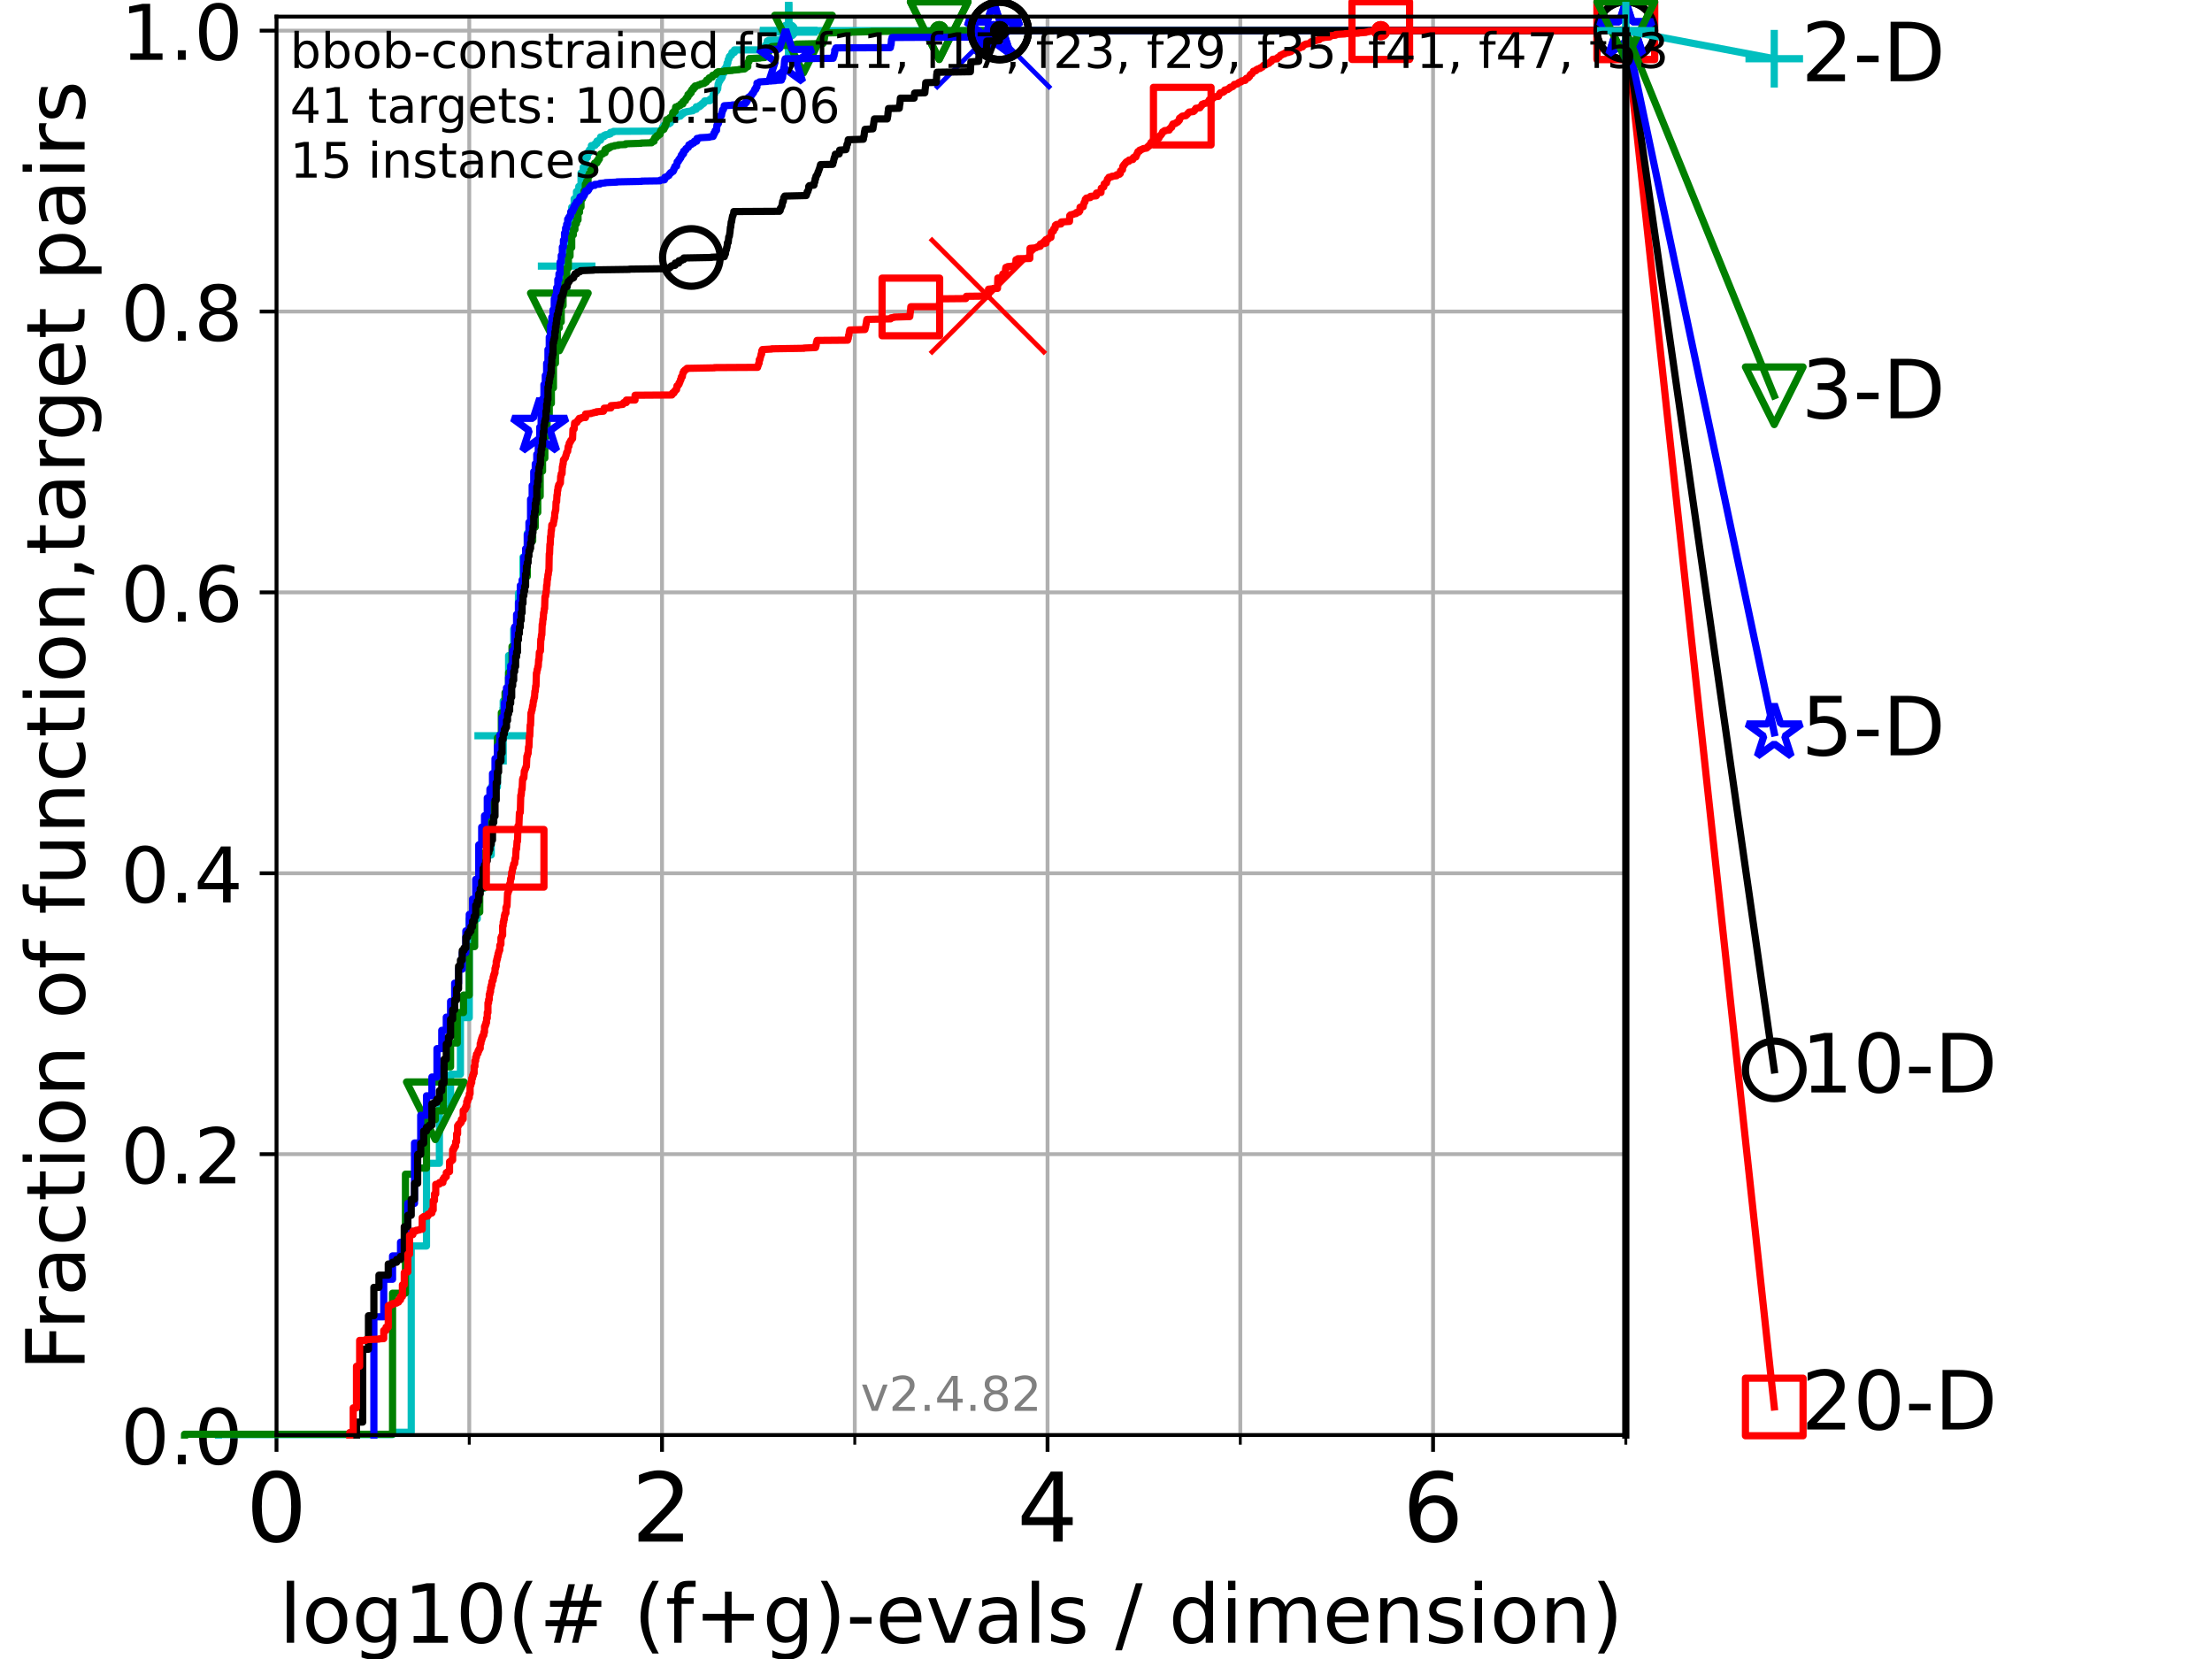 <?xml version="1.0" encoding="utf-8" standalone="no"?>
<!DOCTYPE svg PUBLIC "-//W3C//DTD SVG 1.1//EN"
  "http://www.w3.org/Graphics/SVG/1.1/DTD/svg11.dtd">
<!-- Created with matplotlib (https://matplotlib.org/) -->
<svg height="345.6pt" version="1.1" viewBox="0 0 460.8 345.6" width="460.8pt" xmlns="http://www.w3.org/2000/svg" xmlns:xlink="http://www.w3.org/1999/xlink">
 <defs>
  <style type="text/css">*{stroke-linecap:butt;stroke-linejoin:round;}</style>
 </defs>
 <g id="figure_1">
  <g id="patch_1">
   <path d="M 0 345.6 
L 460.8 345.6 
L 460.8 0 
L 0 0 
z
" style="fill:#ffffff;"/>
  </g>
  <g id="axes_1">
   <g id="patch_2">
    <path d="M 57.6 298.944 
L 338.688 298.944 
L 338.688 3.456 
L 57.6 3.456 
z
" style="fill:#ffffff;"/>
   </g>
   <g id="matplotlib.axis_1">
    <g id="xtick_1">
     <g id="line2d_1">
      <path clip-path="url(#pc65984c647)" d="M 57.6 298.944 
L 57.6 3.456 
" style="fill:none;stroke:#b0b0b0;stroke-linecap:square;stroke-width:0.8;"/>
     </g>
     <g id="line2d_2">
      <defs>
       <path d="M 0 0 
L 0 3.5 
" id="mc6485a9eb5" style="stroke:#000000;stroke-width:0.8;"/>
      </defs>
      <g>
       <use style="stroke:#000000;stroke-width:0.8;" x="57.6" xlink:href="#mc6485a9eb5" y="298.944"/>
      </g>
     </g>
     <g id="text_1">
      <!-- 0 -->
      <g transform="translate(51.237 321.141)scale(0.2 -0.2)">
       <defs>
        <path d="M 31.781 66.406 
Q 24.172 66.406 20.328 58.906 
Q 16.5 51.422 16.5 36.375 
Q 16.5 21.391 20.328 13.891 
Q 24.172 6.391 31.781 6.391 
Q 39.453 6.391 43.281 13.891 
Q 47.125 21.391 47.125 36.375 
Q 47.125 51.422 43.281 58.906 
Q 39.453 66.406 31.781 66.406 
z
M 31.781 74.219 
Q 44.047 74.219 50.516 64.516 
Q 56.984 54.828 56.984 36.375 
Q 56.984 17.969 50.516 8.266 
Q 44.047 -1.422 31.781 -1.422 
Q 19.531 -1.422 13.062 8.266 
Q 6.594 17.969 6.594 36.375 
Q 6.594 54.828 13.062 64.516 
Q 19.531 74.219 31.781 74.219 
z
" id="DejaVuSans-48"/>
       </defs>
       <use xlink:href="#DejaVuSans-48"/>
      </g>
     </g>
    </g>
    <g id="xtick_2">
     <g id="line2d_3">
      <path clip-path="url(#pc65984c647)" d="M 137.911 298.944 
L 137.911 3.456 
" style="fill:none;stroke:#b0b0b0;stroke-linecap:square;stroke-width:0.8;"/>
     </g>
     <g id="line2d_4">
      <g>
       <use style="stroke:#000000;stroke-width:0.8;" x="137.911" xlink:href="#mc6485a9eb5" y="298.944"/>
      </g>
     </g>
     <g id="text_2">
      <!-- 2 -->
      <g transform="translate(131.548 321.141)scale(0.2 -0.2)">
       <defs>
        <path d="M 19.188 8.297 
L 53.609 8.297 
L 53.609 0 
L 7.328 0 
L 7.328 8.297 
Q 12.938 14.109 22.625 23.891 
Q 32.328 33.688 34.812 36.531 
Q 39.547 41.844 41.422 45.531 
Q 43.312 49.219 43.312 52.781 
Q 43.312 58.594 39.234 62.25 
Q 35.156 65.922 28.609 65.922 
Q 23.969 65.922 18.812 64.312 
Q 13.672 62.703 7.812 59.422 
L 7.812 69.391 
Q 13.766 71.781 18.938 73 
Q 24.125 74.219 28.422 74.219 
Q 39.75 74.219 46.484 68.547 
Q 53.219 62.891 53.219 53.422 
Q 53.219 48.922 51.531 44.891 
Q 49.859 40.875 45.406 35.406 
Q 44.188 33.984 37.641 27.219 
Q 31.109 20.453 19.188 8.297 
z
" id="DejaVuSans-50"/>
       </defs>
       <use xlink:href="#DejaVuSans-50"/>
      </g>
     </g>
    </g>
    <g id="xtick_3">
     <g id="line2d_5">
      <path clip-path="url(#pc65984c647)" d="M 218.222 298.944 
L 218.222 3.456 
" style="fill:none;stroke:#b0b0b0;stroke-linecap:square;stroke-width:0.8;"/>
     </g>
     <g id="line2d_6">
      <g>
       <use style="stroke:#000000;stroke-width:0.8;" x="218.222" xlink:href="#mc6485a9eb5" y="298.944"/>
      </g>
     </g>
     <g id="text_3">
      <!-- 4 -->
      <g transform="translate(211.859 321.141)scale(0.2 -0.2)">
       <defs>
        <path d="M 37.797 64.312 
L 12.891 25.391 
L 37.797 25.391 
z
M 35.203 72.906 
L 47.609 72.906 
L 47.609 25.391 
L 58.016 25.391 
L 58.016 17.188 
L 47.609 17.188 
L 47.609 0 
L 37.797 0 
L 37.797 17.188 
L 4.891 17.188 
L 4.891 26.703 
z
" id="DejaVuSans-52"/>
       </defs>
       <use xlink:href="#DejaVuSans-52"/>
      </g>
     </g>
    </g>
    <g id="xtick_4">
     <g id="line2d_7">
      <path clip-path="url(#pc65984c647)" d="M 298.533 298.944 
L 298.533 3.456 
" style="fill:none;stroke:#b0b0b0;stroke-linecap:square;stroke-width:0.8;"/>
     </g>
     <g id="line2d_8">
      <g>
       <use style="stroke:#000000;stroke-width:0.8;" x="298.533" xlink:href="#mc6485a9eb5" y="298.944"/>
      </g>
     </g>
     <g id="text_4">
      <!-- 6 -->
      <g transform="translate(292.17 321.141)scale(0.2 -0.2)">
       <defs>
        <path d="M 33.016 40.375 
Q 26.375 40.375 22.484 35.828 
Q 18.609 31.297 18.609 23.391 
Q 18.609 15.531 22.484 10.953 
Q 26.375 6.391 33.016 6.391 
Q 39.656 6.391 43.531 10.953 
Q 47.406 15.531 47.406 23.391 
Q 47.406 31.297 43.531 35.828 
Q 39.656 40.375 33.016 40.375 
z
M 52.594 71.297 
L 52.594 62.312 
Q 48.875 64.062 45.094 64.984 
Q 41.312 65.922 37.594 65.922 
Q 27.828 65.922 22.672 59.328 
Q 17.531 52.734 16.797 39.406 
Q 19.672 43.656 24.016 45.922 
Q 28.375 48.188 33.594 48.188 
Q 44.578 48.188 50.953 41.516 
Q 57.328 34.859 57.328 23.391 
Q 57.328 12.156 50.688 5.359 
Q 44.047 -1.422 33.016 -1.422 
Q 20.359 -1.422 13.672 8.266 
Q 6.984 17.969 6.984 36.375 
Q 6.984 53.656 15.188 63.938 
Q 23.391 74.219 37.203 74.219 
Q 40.922 74.219 44.703 73.484 
Q 48.484 72.75 52.594 71.297 
z
" id="DejaVuSans-54"/>
       </defs>
       <use xlink:href="#DejaVuSans-54"/>
      </g>
     </g>
    </g>
    <g id="xtick_5">
     <g id="line2d_9">
      <path clip-path="url(#pc65984c647)" d="M 97.755 298.944 
L 97.755 3.456 
" style="fill:none;stroke:#b0b0b0;stroke-linecap:square;stroke-width:0.8;"/>
     </g>
     <g id="line2d_10">
      <defs>
       <path d="M 0 0 
L 0 2 
" id="m2ad09877b6" style="stroke:#000000;stroke-width:0.6;"/>
      </defs>
      <g>
       <use style="stroke:#000000;stroke-width:0.6;" x="97.755" xlink:href="#m2ad09877b6" y="298.944"/>
      </g>
     </g>
    </g>
    <g id="xtick_6">
     <g id="line2d_11">
      <path clip-path="url(#pc65984c647)" d="M 178.066 298.944 
L 178.066 3.456 
" style="fill:none;stroke:#b0b0b0;stroke-linecap:square;stroke-width:0.8;"/>
     </g>
     <g id="line2d_12">
      <g>
       <use style="stroke:#000000;stroke-width:0.6;" x="178.066" xlink:href="#m2ad09877b6" y="298.944"/>
      </g>
     </g>
    </g>
    <g id="xtick_7">
     <g id="line2d_13">
      <path clip-path="url(#pc65984c647)" d="M 258.377 298.944 
L 258.377 3.456 
" style="fill:none;stroke:#b0b0b0;stroke-linecap:square;stroke-width:0.8;"/>
     </g>
     <g id="line2d_14">
      <g>
       <use style="stroke:#000000;stroke-width:0.6;" x="258.377" xlink:href="#m2ad09877b6" y="298.944"/>
      </g>
     </g>
    </g>
    <g id="xtick_8">
     <g id="line2d_15">
      <path clip-path="url(#pc65984c647)" d="M 338.688 298.944 
L 338.688 3.456 
" style="fill:none;stroke:#b0b0b0;stroke-linecap:square;stroke-width:0.8;"/>
     </g>
     <g id="line2d_16">
      <g>
       <use style="stroke:#000000;stroke-width:0.6;" x="338.688" xlink:href="#m2ad09877b6" y="298.944"/>
      </g>
     </g>
    </g>
    <g id="text_5">
     <!-- log10(# (f+g)-evals / dimension) -->
     <g transform="translate(58.145 342.218)scale(0.17 -0.17)">
      <defs>
       <path d="M 9.422 75.984 
L 18.406 75.984 
L 18.406 0 
L 9.422 0 
z
" id="DejaVuSans-108"/>
       <path d="M 30.609 48.391 
Q 23.391 48.391 19.188 42.75 
Q 14.984 37.109 14.984 27.297 
Q 14.984 17.484 19.156 11.844 
Q 23.344 6.203 30.609 6.203 
Q 37.797 6.203 41.984 11.859 
Q 46.188 17.531 46.188 27.297 
Q 46.188 37.016 41.984 42.703 
Q 37.797 48.391 30.609 48.391 
z
M 30.609 56 
Q 42.328 56 49.016 48.375 
Q 55.719 40.766 55.719 27.297 
Q 55.719 13.875 49.016 6.219 
Q 42.328 -1.422 30.609 -1.422 
Q 18.844 -1.422 12.172 6.219 
Q 5.516 13.875 5.516 27.297 
Q 5.516 40.766 12.172 48.375 
Q 18.844 56 30.609 56 
z
" id="DejaVuSans-111"/>
       <path d="M 45.406 27.984 
Q 45.406 37.75 41.375 43.109 
Q 37.359 48.484 30.078 48.484 
Q 22.859 48.484 18.828 43.109 
Q 14.797 37.75 14.797 27.984 
Q 14.797 18.266 18.828 12.891 
Q 22.859 7.516 30.078 7.516 
Q 37.359 7.516 41.375 12.891 
Q 45.406 18.266 45.406 27.984 
z
M 54.391 6.781 
Q 54.391 -7.172 48.188 -13.984 
Q 42 -20.797 29.203 -20.797 
Q 24.469 -20.797 20.266 -20.094 
Q 16.062 -19.391 12.109 -17.922 
L 12.109 -9.188 
Q 16.062 -11.328 19.922 -12.344 
Q 23.781 -13.375 27.781 -13.375 
Q 36.625 -13.375 41.016 -8.766 
Q 45.406 -4.156 45.406 5.172 
L 45.406 9.625 
Q 42.625 4.781 38.281 2.391 
Q 33.938 0 27.875 0 
Q 17.828 0 11.672 7.656 
Q 5.516 15.328 5.516 27.984 
Q 5.516 40.672 11.672 48.328 
Q 17.828 56 27.875 56 
Q 33.938 56 38.281 53.609 
Q 42.625 51.219 45.406 46.391 
L 45.406 54.688 
L 54.391 54.688 
z
" id="DejaVuSans-103"/>
       <path d="M 12.406 8.297 
L 28.516 8.297 
L 28.516 63.922 
L 10.984 60.406 
L 10.984 69.391 
L 28.422 72.906 
L 38.281 72.906 
L 38.281 8.297 
L 54.391 8.297 
L 54.391 0 
L 12.406 0 
z
" id="DejaVuSans-49"/>
       <path d="M 31 75.875 
Q 24.469 64.656 21.281 53.656 
Q 18.109 42.672 18.109 31.391 
Q 18.109 20.125 21.312 9.062 
Q 24.516 -2 31 -13.188 
L 23.188 -13.188 
Q 15.875 -1.703 12.234 9.375 
Q 8.594 20.453 8.594 31.391 
Q 8.594 42.281 12.203 53.312 
Q 15.828 64.359 23.188 75.875 
z
" id="DejaVuSans-40"/>
       <path d="M 51.125 44 
L 36.922 44 
L 32.812 27.688 
L 47.125 27.688 
z
M 43.797 71.781 
L 38.719 51.516 
L 52.984 51.516 
L 58.109 71.781 
L 65.922 71.781 
L 60.891 51.516 
L 76.125 51.516 
L 76.125 44 
L 58.984 44 
L 54.984 27.688 
L 70.516 27.688 
L 70.516 20.219 
L 53.078 20.219 
L 48 0 
L 40.188 0 
L 45.219 20.219 
L 30.906 20.219 
L 25.875 0 
L 18.016 0 
L 23.094 20.219 
L 7.719 20.219 
L 7.719 27.688 
L 24.906 27.688 
L 29 44 
L 13.281 44 
L 13.281 51.516 
L 30.906 51.516 
L 35.891 71.781 
z
" id="DejaVuSans-35"/>
       <path id="DejaVuSans-32"/>
       <path d="M 37.109 75.984 
L 37.109 68.5 
L 28.516 68.5 
Q 23.688 68.5 21.797 66.547 
Q 19.922 64.594 19.922 59.516 
L 19.922 54.688 
L 34.719 54.688 
L 34.719 47.703 
L 19.922 47.703 
L 19.922 0 
L 10.891 0 
L 10.891 47.703 
L 2.297 47.703 
L 2.297 54.688 
L 10.891 54.688 
L 10.891 58.5 
Q 10.891 67.625 15.141 71.797 
Q 19.391 75.984 28.609 75.984 
z
" id="DejaVuSans-102"/>
       <path d="M 46 62.703 
L 46 35.5 
L 73.188 35.5 
L 73.188 27.203 
L 46 27.203 
L 46 0 
L 37.797 0 
L 37.797 27.203 
L 10.594 27.203 
L 10.594 35.5 
L 37.797 35.5 
L 37.797 62.703 
z
" id="DejaVuSans-43"/>
       <path d="M 8.016 75.875 
L 15.828 75.875 
Q 23.141 64.359 26.781 53.312 
Q 30.422 42.281 30.422 31.391 
Q 30.422 20.453 26.781 9.375 
Q 23.141 -1.703 15.828 -13.188 
L 8.016 -13.188 
Q 14.5 -2 17.703 9.062 
Q 20.906 20.125 20.906 31.391 
Q 20.906 42.672 17.703 53.656 
Q 14.5 64.656 8.016 75.875 
z
" id="DejaVuSans-41"/>
       <path d="M 4.891 31.391 
L 31.203 31.391 
L 31.203 23.391 
L 4.891 23.391 
z
" id="DejaVuSans-45"/>
       <path d="M 56.203 29.594 
L 56.203 25.203 
L 14.891 25.203 
Q 15.484 15.922 20.484 11.062 
Q 25.484 6.203 34.422 6.203 
Q 39.594 6.203 44.453 7.469 
Q 49.312 8.734 54.109 11.281 
L 54.109 2.781 
Q 49.266 0.734 44.188 -0.344 
Q 39.109 -1.422 33.891 -1.422 
Q 20.797 -1.422 13.156 6.188 
Q 5.516 13.812 5.516 26.812 
Q 5.516 40.234 12.766 48.109 
Q 20.016 56 32.328 56 
Q 43.359 56 49.781 48.891 
Q 56.203 41.797 56.203 29.594 
z
M 47.219 32.234 
Q 47.125 39.594 43.094 43.984 
Q 39.062 48.391 32.422 48.391 
Q 24.906 48.391 20.391 44.141 
Q 15.875 39.891 15.188 32.172 
z
" id="DejaVuSans-101"/>
       <path d="M 2.984 54.688 
L 12.5 54.688 
L 29.594 8.797 
L 46.688 54.688 
L 56.203 54.688 
L 35.688 0 
L 23.484 0 
z
" id="DejaVuSans-118"/>
       <path d="M 34.281 27.484 
Q 23.391 27.484 19.188 25 
Q 14.984 22.516 14.984 16.5 
Q 14.984 11.719 18.141 8.906 
Q 21.297 6.109 26.703 6.109 
Q 34.188 6.109 38.703 11.406 
Q 43.219 16.703 43.219 25.484 
L 43.219 27.484 
z
M 52.203 31.203 
L 52.203 0 
L 43.219 0 
L 43.219 8.297 
Q 40.141 3.328 35.547 0.953 
Q 30.953 -1.422 24.312 -1.422 
Q 15.922 -1.422 10.953 3.297 
Q 6 8.016 6 15.922 
Q 6 25.141 12.172 29.828 
Q 18.359 34.516 30.609 34.516 
L 43.219 34.516 
L 43.219 35.406 
Q 43.219 41.609 39.141 45 
Q 35.062 48.391 27.688 48.391 
Q 23 48.391 18.547 47.266 
Q 14.109 46.141 10.016 43.891 
L 10.016 52.203 
Q 14.938 54.109 19.578 55.047 
Q 24.219 56 28.609 56 
Q 40.484 56 46.344 49.844 
Q 52.203 43.703 52.203 31.203 
z
" id="DejaVuSans-97"/>
       <path d="M 44.281 53.078 
L 44.281 44.578 
Q 40.484 46.531 36.375 47.5 
Q 32.281 48.484 27.875 48.484 
Q 21.188 48.484 17.844 46.438 
Q 14.5 44.391 14.5 40.281 
Q 14.5 37.156 16.891 35.375 
Q 19.281 33.594 26.516 31.984 
L 29.594 31.297 
Q 39.156 29.25 43.188 25.516 
Q 47.219 21.781 47.219 15.094 
Q 47.219 7.469 41.188 3.016 
Q 35.156 -1.422 24.609 -1.422 
Q 20.219 -1.422 15.453 -0.562 
Q 10.688 0.297 5.422 2 
L 5.422 11.281 
Q 10.406 8.688 15.234 7.391 
Q 20.062 6.109 24.812 6.109 
Q 31.156 6.109 34.562 8.281 
Q 37.984 10.453 37.984 14.406 
Q 37.984 18.062 35.516 20.016 
Q 33.062 21.969 24.703 23.781 
L 21.578 24.516 
Q 13.234 26.266 9.516 29.906 
Q 5.812 33.547 5.812 39.891 
Q 5.812 47.609 11.281 51.797 
Q 16.75 56 26.812 56 
Q 31.781 56 36.172 55.266 
Q 40.578 54.547 44.281 53.078 
z
" id="DejaVuSans-115"/>
       <path d="M 25.391 72.906 
L 33.688 72.906 
L 8.297 -9.281 
L 0 -9.281 
z
" id="DejaVuSans-47"/>
       <path d="M 45.406 46.391 
L 45.406 75.984 
L 54.391 75.984 
L 54.391 0 
L 45.406 0 
L 45.406 8.203 
Q 42.578 3.328 38.25 0.953 
Q 33.938 -1.422 27.875 -1.422 
Q 17.969 -1.422 11.734 6.484 
Q 5.516 14.406 5.516 27.297 
Q 5.516 40.188 11.734 48.094 
Q 17.969 56 27.875 56 
Q 33.938 56 38.25 53.625 
Q 42.578 51.266 45.406 46.391 
z
M 14.797 27.297 
Q 14.797 17.391 18.875 11.75 
Q 22.953 6.109 30.078 6.109 
Q 37.203 6.109 41.297 11.75 
Q 45.406 17.391 45.406 27.297 
Q 45.406 37.203 41.297 42.844 
Q 37.203 48.484 30.078 48.484 
Q 22.953 48.484 18.875 42.844 
Q 14.797 37.203 14.797 27.297 
z
" id="DejaVuSans-100"/>
       <path d="M 9.422 54.688 
L 18.406 54.688 
L 18.406 0 
L 9.422 0 
z
M 9.422 75.984 
L 18.406 75.984 
L 18.406 64.594 
L 9.422 64.594 
z
" id="DejaVuSans-105"/>
       <path d="M 52 44.188 
Q 55.375 50.25 60.062 53.125 
Q 64.75 56 71.094 56 
Q 79.641 56 84.281 50.016 
Q 88.922 44.047 88.922 33.016 
L 88.922 0 
L 79.891 0 
L 79.891 32.719 
Q 79.891 40.578 77.094 44.375 
Q 74.312 48.188 68.609 48.188 
Q 61.625 48.188 57.562 43.547 
Q 53.516 38.922 53.516 30.906 
L 53.516 0 
L 44.484 0 
L 44.484 32.719 
Q 44.484 40.625 41.703 44.406 
Q 38.922 48.188 33.109 48.188 
Q 26.219 48.188 22.156 43.531 
Q 18.109 38.875 18.109 30.906 
L 18.109 0 
L 9.078 0 
L 9.078 54.688 
L 18.109 54.688 
L 18.109 46.188 
Q 21.188 51.219 25.484 53.609 
Q 29.781 56 35.688 56 
Q 41.656 56 45.828 52.969 
Q 50 49.953 52 44.188 
z
" id="DejaVuSans-109"/>
       <path d="M 54.891 33.016 
L 54.891 0 
L 45.906 0 
L 45.906 32.719 
Q 45.906 40.484 42.875 44.328 
Q 39.844 48.188 33.797 48.188 
Q 26.516 48.188 22.312 43.547 
Q 18.109 38.922 18.109 30.906 
L 18.109 0 
L 9.078 0 
L 9.078 54.688 
L 18.109 54.688 
L 18.109 46.188 
Q 21.344 51.125 25.703 53.562 
Q 30.078 56 35.797 56 
Q 45.219 56 50.047 50.172 
Q 54.891 44.344 54.891 33.016 
z
" id="DejaVuSans-110"/>
      </defs>
      <use xlink:href="#DejaVuSans-108"/>
      <use x="27.783" xlink:href="#DejaVuSans-111"/>
      <use x="88.965" xlink:href="#DejaVuSans-103"/>
      <use x="152.441" xlink:href="#DejaVuSans-49"/>
      <use x="216.064" xlink:href="#DejaVuSans-48"/>
      <use x="279.688" xlink:href="#DejaVuSans-40"/>
      <use x="318.701" xlink:href="#DejaVuSans-35"/>
      <use x="402.49" xlink:href="#DejaVuSans-32"/>
      <use x="434.277" xlink:href="#DejaVuSans-40"/>
      <use x="473.291" xlink:href="#DejaVuSans-102"/>
      <use x="508.496" xlink:href="#DejaVuSans-43"/>
      <use x="592.285" xlink:href="#DejaVuSans-103"/>
      <use x="655.762" xlink:href="#DejaVuSans-41"/>
      <use x="694.775" xlink:href="#DejaVuSans-45"/>
      <use x="730.859" xlink:href="#DejaVuSans-101"/>
      <use x="792.383" xlink:href="#DejaVuSans-118"/>
      <use x="851.562" xlink:href="#DejaVuSans-97"/>
      <use x="912.842" xlink:href="#DejaVuSans-108"/>
      <use x="940.625" xlink:href="#DejaVuSans-115"/>
      <use x="992.725" xlink:href="#DejaVuSans-32"/>
      <use x="1024.512" xlink:href="#DejaVuSans-47"/>
      <use x="1058.203" xlink:href="#DejaVuSans-32"/>
      <use x="1089.99" xlink:href="#DejaVuSans-100"/>
      <use x="1153.467" xlink:href="#DejaVuSans-105"/>
      <use x="1181.25" xlink:href="#DejaVuSans-109"/>
      <use x="1278.662" xlink:href="#DejaVuSans-101"/>
      <use x="1340.186" xlink:href="#DejaVuSans-110"/>
      <use x="1403.564" xlink:href="#DejaVuSans-115"/>
      <use x="1455.664" xlink:href="#DejaVuSans-105"/>
      <use x="1483.447" xlink:href="#DejaVuSans-111"/>
      <use x="1544.629" xlink:href="#DejaVuSans-110"/>
      <use x="1608.008" xlink:href="#DejaVuSans-41"/>
     </g>
    </g>
   </g>
   <g id="matplotlib.axis_2">
    <g id="ytick_1">
     <g id="line2d_17">
      <path clip-path="url(#pc65984c647)" d="M 57.6 298.944 
L 338.688 298.944 
" style="fill:none;stroke:#b0b0b0;stroke-linecap:square;stroke-width:0.8;"/>
     </g>
     <g id="line2d_18">
      <defs>
       <path d="M 0 0 
L -3.5 0 
" id="mf6bb72bcc5" style="stroke:#000000;stroke-width:0.8;"/>
      </defs>
      <g>
       <use style="stroke:#000000;stroke-width:0.8;" x="57.6" xlink:href="#mf6bb72bcc5" y="298.944"/>
      </g>
     </g>
     <g id="text_6">
      <!-- 0.0 -->
      <g transform="translate(25.155 305.023)scale(0.16 -0.16)">
       <defs>
        <path d="M 10.688 12.406 
L 21 12.406 
L 21 0 
L 10.688 0 
z
" id="DejaVuSans-46"/>
       </defs>
       <use xlink:href="#DejaVuSans-48"/>
       <use x="63.623" xlink:href="#DejaVuSans-46"/>
       <use x="95.41" xlink:href="#DejaVuSans-48"/>
      </g>
     </g>
    </g>
    <g id="ytick_2">
     <g id="line2d_19">
      <path clip-path="url(#pc65984c647)" d="M 57.6 240.432 
L 338.688 240.432 
" style="fill:none;stroke:#b0b0b0;stroke-linecap:square;stroke-width:0.8;"/>
     </g>
     <g id="line2d_20">
      <g>
       <use style="stroke:#000000;stroke-width:0.8;" x="57.6" xlink:href="#mf6bb72bcc5" y="240.432"/>
      </g>
     </g>
     <g id="text_7">
      <!-- 0.2 -->
      <g transform="translate(25.155 246.51)scale(0.16 -0.16)">
       <use xlink:href="#DejaVuSans-48"/>
       <use x="63.623" xlink:href="#DejaVuSans-46"/>
       <use x="95.41" xlink:href="#DejaVuSans-50"/>
      </g>
     </g>
    </g>
    <g id="ytick_3">
     <g id="line2d_21">
      <path clip-path="url(#pc65984c647)" d="M 57.6 181.919 
L 338.688 181.919 
" style="fill:none;stroke:#b0b0b0;stroke-linecap:square;stroke-width:0.8;"/>
     </g>
     <g id="line2d_22">
      <g>
       <use style="stroke:#000000;stroke-width:0.8;" x="57.6" xlink:href="#mf6bb72bcc5" y="181.919"/>
      </g>
     </g>
     <g id="text_8">
      <!-- 0.4 -->
      <g transform="translate(25.155 187.998)scale(0.16 -0.16)">
       <use xlink:href="#DejaVuSans-48"/>
       <use x="63.623" xlink:href="#DejaVuSans-46"/>
       <use x="95.41" xlink:href="#DejaVuSans-52"/>
      </g>
     </g>
    </g>
    <g id="ytick_4">
     <g id="line2d_23">
      <path clip-path="url(#pc65984c647)" d="M 57.6 123.407 
L 338.688 123.407 
" style="fill:none;stroke:#b0b0b0;stroke-linecap:square;stroke-width:0.8;"/>
     </g>
     <g id="line2d_24">
      <g>
       <use style="stroke:#000000;stroke-width:0.8;" x="57.6" xlink:href="#mf6bb72bcc5" y="123.407"/>
      </g>
     </g>
     <g id="text_9">
      <!-- 0.6 -->
      <g transform="translate(25.155 129.485)scale(0.16 -0.16)">
       <use xlink:href="#DejaVuSans-48"/>
       <use x="63.623" xlink:href="#DejaVuSans-46"/>
       <use x="95.41" xlink:href="#DejaVuSans-54"/>
      </g>
     </g>
    </g>
    <g id="ytick_5">
     <g id="line2d_25">
      <path clip-path="url(#pc65984c647)" d="M 57.6 64.894 
L 338.688 64.894 
" style="fill:none;stroke:#b0b0b0;stroke-linecap:square;stroke-width:0.8;"/>
     </g>
     <g id="line2d_26">
      <g>
       <use style="stroke:#000000;stroke-width:0.8;" x="57.6" xlink:href="#mf6bb72bcc5" y="64.894"/>
      </g>
     </g>
     <g id="text_10">
      <!-- 0.8 -->
      <g transform="translate(25.155 70.973)scale(0.16 -0.16)">
       <defs>
        <path d="M 31.781 34.625 
Q 24.75 34.625 20.719 30.859 
Q 16.703 27.094 16.703 20.516 
Q 16.703 13.922 20.719 10.156 
Q 24.75 6.391 31.781 6.391 
Q 38.812 6.391 42.859 10.172 
Q 46.922 13.969 46.922 20.516 
Q 46.922 27.094 42.891 30.859 
Q 38.875 34.625 31.781 34.625 
z
M 21.922 38.812 
Q 15.578 40.375 12.031 44.719 
Q 8.5 49.078 8.5 55.328 
Q 8.5 64.062 14.719 69.141 
Q 20.953 74.219 31.781 74.219 
Q 42.672 74.219 48.875 69.141 
Q 55.078 64.062 55.078 55.328 
Q 55.078 49.078 51.531 44.719 
Q 48 40.375 41.703 38.812 
Q 48.828 37.156 52.797 32.312 
Q 56.781 27.484 56.781 20.516 
Q 56.781 9.906 50.312 4.234 
Q 43.844 -1.422 31.781 -1.422 
Q 19.734 -1.422 13.25 4.234 
Q 6.781 9.906 6.781 20.516 
Q 6.781 27.484 10.781 32.312 
Q 14.797 37.156 21.922 38.812 
z
M 18.312 54.391 
Q 18.312 48.734 21.844 45.562 
Q 25.391 42.391 31.781 42.391 
Q 38.141 42.391 41.719 45.562 
Q 45.312 48.734 45.312 54.391 
Q 45.312 60.062 41.719 63.234 
Q 38.141 66.406 31.781 66.406 
Q 25.391 66.406 21.844 63.234 
Q 18.312 60.062 18.312 54.391 
z
" id="DejaVuSans-56"/>
       </defs>
       <use xlink:href="#DejaVuSans-48"/>
       <use x="63.623" xlink:href="#DejaVuSans-46"/>
       <use x="95.41" xlink:href="#DejaVuSans-56"/>
      </g>
     </g>
    </g>
    <g id="ytick_6">
     <g id="line2d_27">
      <path clip-path="url(#pc65984c647)" d="M 57.6 6.382 
L 338.688 6.382 
" style="fill:none;stroke:#b0b0b0;stroke-linecap:square;stroke-width:0.8;"/>
     </g>
     <g id="line2d_28">
      <g>
       <use style="stroke:#000000;stroke-width:0.8;" x="57.6" xlink:href="#mf6bb72bcc5" y="6.382"/>
      </g>
     </g>
     <g id="text_11">
      <!-- 1.0 -->
      <g transform="translate(25.155 12.46)scale(0.16 -0.16)">
       <use xlink:href="#DejaVuSans-49"/>
       <use x="63.623" xlink:href="#DejaVuSans-46"/>
       <use x="95.41" xlink:href="#DejaVuSans-48"/>
      </g>
     </g>
    </g>
    <g id="text_12">
     <!-- Fraction of function,target pairs -->
     <g transform="translate(17.62 285.585)rotate(-90)scale(0.17 -0.17)">
      <defs>
       <path d="M 9.812 72.906 
L 51.703 72.906 
L 51.703 64.594 
L 19.672 64.594 
L 19.672 43.109 
L 48.578 43.109 
L 48.578 34.812 
L 19.672 34.812 
L 19.672 0 
L 9.812 0 
z
" id="DejaVuSans-70"/>
       <path d="M 41.109 46.297 
Q 39.594 47.172 37.812 47.578 
Q 36.031 48 33.891 48 
Q 26.266 48 22.188 43.047 
Q 18.109 38.094 18.109 28.812 
L 18.109 0 
L 9.078 0 
L 9.078 54.688 
L 18.109 54.688 
L 18.109 46.188 
Q 20.953 51.172 25.484 53.578 
Q 30.031 56 36.531 56 
Q 37.453 56 38.578 55.875 
Q 39.703 55.766 41.062 55.516 
z
" id="DejaVuSans-114"/>
       <path d="M 48.781 52.594 
L 48.781 44.188 
Q 44.969 46.297 41.141 47.344 
Q 37.312 48.391 33.406 48.391 
Q 24.656 48.391 19.812 42.844 
Q 14.984 37.312 14.984 27.297 
Q 14.984 17.281 19.812 11.734 
Q 24.656 6.203 33.406 6.203 
Q 37.312 6.203 41.141 7.25 
Q 44.969 8.297 48.781 10.406 
L 48.781 2.094 
Q 45.016 0.344 40.984 -0.531 
Q 36.969 -1.422 32.422 -1.422 
Q 20.062 -1.422 12.781 6.344 
Q 5.516 14.109 5.516 27.297 
Q 5.516 40.672 12.859 48.328 
Q 20.219 56 33.016 56 
Q 37.156 56 41.109 55.141 
Q 45.062 54.297 48.781 52.594 
z
" id="DejaVuSans-99"/>
       <path d="M 18.312 70.219 
L 18.312 54.688 
L 36.812 54.688 
L 36.812 47.703 
L 18.312 47.703 
L 18.312 18.016 
Q 18.312 11.328 20.141 9.422 
Q 21.969 7.516 27.594 7.516 
L 36.812 7.516 
L 36.812 0 
L 27.594 0 
Q 17.188 0 13.234 3.875 
Q 9.281 7.766 9.281 18.016 
L 9.281 47.703 
L 2.688 47.703 
L 2.688 54.688 
L 9.281 54.688 
L 9.281 70.219 
z
" id="DejaVuSans-116"/>
       <path d="M 8.5 21.578 
L 8.5 54.688 
L 17.484 54.688 
L 17.484 21.922 
Q 17.484 14.156 20.5 10.266 
Q 23.531 6.391 29.594 6.391 
Q 36.859 6.391 41.078 11.031 
Q 45.312 15.672 45.312 23.688 
L 45.312 54.688 
L 54.297 54.688 
L 54.297 0 
L 45.312 0 
L 45.312 8.406 
Q 42.047 3.422 37.719 1 
Q 33.406 -1.422 27.688 -1.422 
Q 18.266 -1.422 13.375 4.438 
Q 8.5 10.297 8.5 21.578 
z
M 31.109 56 
z
" id="DejaVuSans-117"/>
       <path d="M 11.719 12.406 
L 22.016 12.406 
L 22.016 4 
L 14.016 -11.625 
L 7.719 -11.625 
L 11.719 4 
z
" id="DejaVuSans-44"/>
       <path d="M 18.109 8.203 
L 18.109 -20.797 
L 9.078 -20.797 
L 9.078 54.688 
L 18.109 54.688 
L 18.109 46.391 
Q 20.953 51.266 25.266 53.625 
Q 29.594 56 35.594 56 
Q 45.562 56 51.781 48.094 
Q 58.016 40.188 58.016 27.297 
Q 58.016 14.406 51.781 6.484 
Q 45.562 -1.422 35.594 -1.422 
Q 29.594 -1.422 25.266 0.953 
Q 20.953 3.328 18.109 8.203 
z
M 48.688 27.297 
Q 48.688 37.203 44.609 42.844 
Q 40.531 48.484 33.406 48.484 
Q 26.266 48.484 22.188 42.844 
Q 18.109 37.203 18.109 27.297 
Q 18.109 17.391 22.188 11.75 
Q 26.266 6.109 33.406 6.109 
Q 40.531 6.109 44.609 11.75 
Q 48.688 17.391 48.688 27.297 
z
" id="DejaVuSans-112"/>
      </defs>
      <use xlink:href="#DejaVuSans-70"/>
      <use x="50.27" xlink:href="#DejaVuSans-114"/>
      <use x="91.383" xlink:href="#DejaVuSans-97"/>
      <use x="152.662" xlink:href="#DejaVuSans-99"/>
      <use x="207.643" xlink:href="#DejaVuSans-116"/>
      <use x="246.852" xlink:href="#DejaVuSans-105"/>
      <use x="274.635" xlink:href="#DejaVuSans-111"/>
      <use x="335.816" xlink:href="#DejaVuSans-110"/>
      <use x="399.195" xlink:href="#DejaVuSans-32"/>
      <use x="430.982" xlink:href="#DejaVuSans-111"/>
      <use x="492.164" xlink:href="#DejaVuSans-102"/>
      <use x="527.369" xlink:href="#DejaVuSans-32"/>
      <use x="559.156" xlink:href="#DejaVuSans-102"/>
      <use x="594.361" xlink:href="#DejaVuSans-117"/>
      <use x="657.74" xlink:href="#DejaVuSans-110"/>
      <use x="721.119" xlink:href="#DejaVuSans-99"/>
      <use x="776.1" xlink:href="#DejaVuSans-116"/>
      <use x="815.309" xlink:href="#DejaVuSans-105"/>
      <use x="843.092" xlink:href="#DejaVuSans-111"/>
      <use x="904.273" xlink:href="#DejaVuSans-110"/>
      <use x="967.652" xlink:href="#DejaVuSans-44"/>
      <use x="999.439" xlink:href="#DejaVuSans-116"/>
      <use x="1038.648" xlink:href="#DejaVuSans-97"/>
      <use x="1099.928" xlink:href="#DejaVuSans-114"/>
      <use x="1139.291" xlink:href="#DejaVuSans-103"/>
      <use x="1202.768" xlink:href="#DejaVuSans-101"/>
      <use x="1264.291" xlink:href="#DejaVuSans-116"/>
      <use x="1303.5" xlink:href="#DejaVuSans-32"/>
      <use x="1335.287" xlink:href="#DejaVuSans-112"/>
      <use x="1398.764" xlink:href="#DejaVuSans-97"/>
      <use x="1460.043" xlink:href="#DejaVuSans-105"/>
      <use x="1487.826" xlink:href="#DejaVuSans-114"/>
      <use x="1528.939" xlink:href="#DejaVuSans-115"/>
     </g>
    </g>
   </g>
   <g id="line2d_29">
    <defs>
     <path d="M 0 1.5 
C 0.398 1.5 0.779 1.342 1.061 1.061 
C 1.342 0.779 1.5 0.398 1.5 0 
C 1.5 -0.398 1.342 -0.779 1.061 -1.061 
C 0.779 -1.342 0.398 -1.5 0 -1.5 
C -0.398 -1.5 -0.779 -1.342 -1.061 -1.061 
C -1.342 -0.779 -1.5 -0.398 -1.5 0 
C -1.5 0.398 -1.342 0.779 -1.061 1.061 
C -0.779 1.342 -0.398 1.5 0 1.5 
z
" id="maa2a4571af" style="stroke:#00bfbf;"/>
    </defs>
    <g>
     <use style="fill:#00bfbf;stroke:#00bfbf;" x="164.295" xlink:href="#maa2a4571af" y="6.382"/>
     <use style="fill:#00bfbf;stroke:#00bfbf;" x="164.295" xlink:href="#maa2a4571af" y="6.382"/>
    </g>
   </g>
   <g id="line2d_30">
    <path d="M 45.512 298.944 
L 45.512 298.838 
L 81.776 298.838 
L 81.776 298.363 
L 85.667 298.363 
L 85.667 259.566 
L 88.847 259.566 
L 88.847 242.334 
L 91.535 242.334 
L 91.535 230.97 
L 93.864 230.97 
L 93.864 223.782 
L 95.918 223.782 
L 95.918 211.995 
L 97.755 211.995 
L 97.755 191.433 
L 99.418 191.433 
L 99.418 184.985 
L 100.935 184.985 
L 100.935 178.113 
L 102.331 178.113 
L 102.331 163.948 
L 103.623 163.948 
L 103.623 153.271 
L 104.826 153.271 
L 104.826 146.029 
L 105.952 146.029 
L 105.952 136.568 
L 107.009 136.568 
L 107.009 131.071 
L 108.006 131.071 
L 108.006 123.565 
L 108.949 123.565 
L 108.949 116.059 
L 109.843 116.059 
L 109.843 111.091 
L 110.694 111.091 
L 110.694 104.431 
L 111.506 104.431 
L 111.506 98.722 
L 112.281 98.722 
L 112.281 92.961 
L 113.023 92.961 
L 113.023 89.103 
L 113.735 89.103 
L 113.735 83.605 
L 114.419 83.605 
L 114.419 78.055 
L 115.077 78.055 
L 115.077 74.461 
L 115.711 74.461 
L 115.711 68.383 
L 116.323 68.383 
L 116.323 63.308 
L 116.914 63.308 
L 116.914 58.604 
L 117.486 58.604 
L 117.486 55.433 
L 118.04 55.433 
L 118.04 50.411 
L 118.577 50.411 
L 118.577 48.033 
L 119.097 48.033 
L 119.097 43.17 
L 119.603 43.17 
L 119.603 41.426 
L 120.094 41.426 
L 120.094 39.893 
L 120.572 39.893 
L 120.572 38.836 
L 121.037 38.836 
L 121.037 36.034 
L 121.49 36.034 
L 121.49 34.819 
L 121.931 34.819 
L 121.931 32.81 
L 122.362 32.81 
L 122.362 31.806 
L 122.782 31.806 
L 122.782 31.224 
L 123.193 31.224 
L 123.193 30.326 
L 123.985 30.273 
L 123.985 29.903 
L 124.369 29.903 
L 124.369 29.374 
L 124.744 29.374 
L 124.744 29.216 
L 125.111 29.216 
L 125.111 28.529 
L 125.823 28.476 
L 125.823 28.211 
L 126.168 28.211 
L 126.168 28.053 
L 126.839 28 
L 126.839 27.894 
L 127.165 27.894 
L 127.165 27.577 
L 127.799 27.524 
L 127.799 27.366 
L 137.647 27.313 
L 137.647 27.207 
L 137.823 27.207 
L 137.823 26.943 
L 137.998 26.943 
L 137.998 26.467 
L 138.341 26.361 
L 138.341 26.044 
L 138.845 26.044 
L 138.845 25.833 
L 139.334 25.833 
L 139.334 25.621 
L 139.652 25.621 
L 139.652 25.252 
L 139.809 25.252 
L 139.809 25.093 
L 139.965 25.093 
L 139.965 24.934 
L 140.424 24.934 
L 140.424 24.617 
L 140.574 24.617 
L 140.574 24.459 
L 141.018 24.459 
L 141.018 24.247 
L 141.732 24.194 
L 141.732 23.93 
L 142.01 23.93 
L 142.01 23.613 
L 142.419 23.613 
L 142.419 23.402 
L 143.08 23.296 
L 143.08 23.243 
L 143.965 23.137 
L 143.965 23.084 
L 144.33 23.084 
L 144.33 22.873 
L 145.04 22.767 
L 145.04 22.239 
L 145.722 22.239 
L 145.722 21.974 
L 146.053 21.974 
L 146.053 21.763 
L 146.27 21.763 
L 146.27 21.552 
L 146.591 21.552 
L 146.591 21.287 
L 146.802 21.287 
L 146.802 21.023 
L 147.918 20.97 
L 147.918 20.653 
L 148.402 20.653 
L 148.497 19.966 
L 148.592 19.966 
L 148.592 19.596 
L 148.873 19.596 
L 148.966 19.014 
L 149.332 18.909 
L 149.423 18.539 
L 149.513 18.539 
L 149.602 17.482 
L 149.691 17.482 
L 149.779 16.9 
L 149.955 16.9 
L 150.042 16.583 
L 150.129 16.583 
L 150.129 16.372 
L 150.301 16.372 
L 150.301 16.054 
L 150.472 16.054 
L 150.557 15.262 
L 150.808 15.262 
L 150.891 14.416 
L 151.056 14.31 
L 151.138 14.099 
L 151.219 14.099 
L 151.301 13.782 
L 151.462 13.676 
L 151.462 13.147 
L 151.621 13.147 
L 151.701 12.407 
L 151.858 12.302 
L 151.936 11.773 
L 152.092 11.773 
L 152.092 11.614 
L 152.398 11.509 
L 152.474 10.927 
L 152.996 10.927 
L 152.996 10.399 
L 159.227 10.399 
L 159.227 9.817 
L 159.482 9.817 
L 159.482 9.394 
L 159.733 9.394 
L 159.833 8.549 
L 160.128 8.549 
L 160.128 8.39 
L 163.469 8.284 
L 163.55 8.02 
L 163.709 7.967 
L 163.789 6.91 
L 163.946 6.91 
L 163.946 6.699 
L 164.295 6.699 
L 164.295 6.382 
L 338.688 6.382 
L 338.688 6.382 
" style="fill:none;stroke:#00bfbf;stroke-linecap:square;stroke-width:1.5;"/>
   </g>
   <g id="line2d_31">
    <defs>
     <path d="M -6 0 
L 6 0 
M 0 6 
L 0 -6 
" id="md16ee0097b" style="stroke:#00bfbf;stroke-width:1.5;"/>
    </defs>
    <g>
     <use style="fill-opacity:0;stroke:#00bfbf;stroke-width:1.5;" x="104.826" xlink:href="#md16ee0097b" y="153.271"/>
     <use style="fill-opacity:0;stroke:#00bfbf;stroke-width:1.5;" x="118.04" xlink:href="#md16ee0097b" y="55.433"/>
     <use style="fill-opacity:0;stroke:#00bfbf;stroke-width:1.5;" x="164.295" xlink:href="#md16ee0097b" y="6.699"/>
     <use style="fill-opacity:0;stroke:#00bfbf;stroke-width:1.5;" x="164.295" xlink:href="#md16ee0097b" y="6.382"/>
     <use style="fill-opacity:0;stroke:#00bfbf;stroke-width:1.5;" x="164.295" xlink:href="#md16ee0097b" y="6.382"/>
     <use style="fill-opacity:0;stroke:#00bfbf;stroke-width:1.5;" x="338.688" xlink:href="#md16ee0097b" y="6.382"/>
    </g>
   </g>
   <g id="line2d_32">
    <path style="fill:none;stroke:#00bfbf;stroke-linecap:square;stroke-width:1.5;"/>
    <g/>
   </g>
   <g id="line2d_33">
    <defs>
     <path d="M 0 1.5 
C 0.398 1.5 0.779 1.342 1.061 1.061 
C 1.342 0.779 1.5 0.398 1.5 0 
C 1.5 -0.398 1.342 -0.779 1.061 -1.061 
C 0.779 -1.342 0.398 -1.5 0 -1.5 
C -0.398 -1.5 -0.779 -1.342 -1.061 -1.061 
C -1.342 -0.779 -1.5 -0.398 -1.5 0 
C -1.5 0.398 -1.342 0.779 -1.061 1.061 
C -0.779 1.342 -0.398 1.5 0 1.5 
z
" id="ma7195abdbb" style="stroke:#008000;"/>
    </defs>
    <g>
     <use style="fill:#008000;stroke:#008000;" x="195.655" xlink:href="#ma7195abdbb" y="6.382"/>
     <use style="fill:#008000;stroke:#008000;" x="195.655" xlink:href="#ma7195abdbb" y="6.382"/>
    </g>
   </g>
   <g id="line2d_34">
    <path d="M 38.441 298.944 
L 38.441 298.785 
L 81.776 298.785 
L 81.776 269.397 
L 84.464 269.397 
L 84.464 244.607 
L 86.793 244.607 
L 86.793 243.339 
L 88.847 243.339 
L 88.847 233.243 
L 90.684 233.243 
L 90.684 231.393 
L 92.347 231.393 
L 92.347 222.249 
L 93.864 222.249 
L 93.864 217.28 
L 95.26 217.28 
L 95.26 210.937 
L 96.552 210.937 
L 96.552 207.29 
L 97.755 207.29 
L 97.755 197.195 
L 98.881 197.195 
L 98.881 190.006 
L 99.938 190.006 
L 99.938 184.932 
L 100.935 184.932 
L 100.935 177.585 
L 101.878 177.585 
L 101.878 168.071 
L 102.772 168.071 
L 102.772 161.939 
L 103.623 161.939 
L 103.623 153.694 
L 104.435 153.694 
L 104.435 148.461 
L 105.21 148.461 
L 105.21 144.285 
L 105.952 144.285 
L 105.952 140.109 
L 106.664 140.109 
L 106.664 134.665 
L 107.348 134.665 
L 107.348 130.595 
L 108.006 130.595 
L 108.006 127.741 
L 108.64 127.741 
L 108.64 122.719 
L 109.252 122.719 
L 109.252 120.077 
L 109.843 120.077 
L 109.843 114.421 
L 110.415 114.421 
L 110.415 112.677 
L 110.969 112.677 
L 110.969 109.822 
L 111.506 109.822 
L 111.506 106.757 
L 112.026 106.757 
L 112.026 103.374 
L 112.532 103.374 
L 112.532 98.141 
L 113.023 98.141 
L 113.023 95.445 
L 113.501 95.445 
L 113.501 90.847 
L 113.966 90.847 
L 113.966 86.777 
L 114.419 86.777 
L 114.419 84.028 
L 114.86 84.028 
L 114.86 80.804 
L 115.291 80.804 
L 115.291 75.677 
L 115.711 75.677 
L 115.711 72.347 
L 116.122 72.347 
L 116.122 68.277 
L 116.523 68.277 
L 116.523 67.061 
L 116.914 67.061 
L 116.914 63.678 
L 117.298 63.678 
L 117.298 60.93 
L 117.673 60.93 
L 117.673 58.71 
L 118.04 58.71 
L 118.04 55.856 
L 118.4 55.856 
L 118.4 53.371 
L 118.752 53.371 
L 118.752 51.574 
L 119.097 51.574 
L 119.097 48.931 
L 119.436 48.931 
L 119.436 47.821 
L 119.768 47.821 
L 119.768 46.606 
L 120.094 46.606 
L 120.094 45.813 
L 120.414 45.813 
L 120.414 44.227 
L 120.728 44.227 
L 120.728 43.117 
L 121.037 43.117 
L 121.037 41.426 
L 121.34 41.426 
L 121.34 40.739 
L 121.638 40.739 
L 121.638 39.787 
L 121.931 39.787 
L 121.931 38.36 
L 122.22 38.36 
L 122.22 37.726 
L 122.503 37.726 
L 122.503 36.669 
L 122.782 36.669 
L 122.782 36.087 
L 123.057 36.087 
L 123.057 35.506 
L 123.327 35.506 
L 123.327 35.083 
L 123.594 35.083 
L 123.594 34.501 
L 123.856 34.501 
L 123.856 33.973 
L 124.369 33.92 
L 124.369 33.497 
L 124.62 33.497 
L 124.62 33.127 
L 124.867 33.127 
L 124.867 32.387 
L 125.111 32.387 
L 125.111 32.07 
L 125.589 32.07 
L 125.589 31.859 
L 126.054 31.806 
L 126.054 31.119 
L 126.507 31.119 
L 126.507 30.854 
L 126.948 30.854 
L 126.948 30.643 
L 127.379 30.59 
L 127.379 30.484 
L 128.006 30.431 
L 128.006 30.326 
L 128.808 30.273 
L 128.808 30.167 
L 130.309 30.114 
L 130.309 29.956 
L 133.578 29.85 
L 133.578 29.797 
L 135.747 29.744 
L 135.747 29.533 
L 136.266 29.427 
L 136.266 28.951 
L 136.393 28.951 
L 136.393 28.687 
L 136.77 28.634 
L 136.832 28.264 
L 137.138 28.264 
L 137.138 28.106 
L 137.499 28 
L 137.499 27.577 
L 137.618 27.577 
L 137.618 27.26 
L 137.736 27.26 
L 137.736 27.101 
L 138.084 27.049 
L 138.084 26.943 
L 138.313 26.943 
L 138.313 26.573 
L 138.539 26.52 
L 138.595 25.939 
L 138.762 25.939 
L 138.872 24.934 
L 139.253 24.829 
L 139.253 24.776 
L 139.52 24.776 
L 139.52 24.512 
L 139.783 24.512 
L 139.887 24.247 
L 140.042 24.194 
L 140.145 23.454 
L 140.399 23.402 
L 140.399 23.19 
L 140.649 23.19 
L 140.748 22.292 
L 141.235 22.239 
L 141.235 22.08 
L 141.709 21.974 
L 141.802 21.657 
L 142.261 21.657 
L 142.261 21.182 
L 142.442 21.182 
L 142.442 21.023 
L 142.797 20.97 
L 142.797 20.653 
L 142.971 20.547 
L 142.971 20.389 
L 143.144 20.389 
L 143.144 20.23 
L 143.316 20.23 
L 143.316 19.702 
L 143.654 19.702 
L 143.654 19.384 
L 143.985 19.332 
L 143.985 18.909 
L 144.148 18.909 
L 144.148 18.644 
L 144.471 18.592 
L 144.471 18.222 
L 144.787 18.222 
L 144.787 17.904 
L 145.479 17.799 
L 145.479 17.693 
L 145.961 17.587 
L 145.998 17.482 
L 146.714 17.376 
L 146.714 17.217 
L 147.13 17.112 
L 147.199 16.689 
L 147.67 16.583 
L 147.736 16.213 
L 148.194 16.107 
L 148.194 16.054 
L 148.386 16.054 
L 148.45 15.684 
L 148.889 15.579 
L 148.889 15.526 
L 149.074 15.526 
L 149.074 15.367 
L 149.317 15.262 
L 149.317 15.103 
L 149.587 14.997 
L 149.587 14.944 
L 150.905 14.892 
L 150.905 14.786 
L 152.537 14.68 
L 152.537 14.627 
L 153.937 14.522 
L 153.937 14.469 
L 155.103 14.363 
L 155.103 14.31 
L 155.318 14.204 
L 155.318 13.993 
L 155.783 13.887 
L 155.783 12.989 
L 155.908 12.989 
L 155.908 12.83 
L 156.032 12.83 
L 156.073 12.196 
L 158.34 12.09 
L 158.34 12.037 
L 159.321 11.984 
L 159.321 11.72 
L 159.758 11.667 
L 159.758 11.456 
L 159.989 11.35 
L 160.087 10.822 
L 160.185 10.822 
L 160.185 10.61 
L 160.442 10.504 
L 160.538 10.082 
L 160.727 9.976 
L 160.727 9.712 
L 162.232 9.606 
L 162.232 9.553 
L 163.854 9.447 
L 163.854 9.394 
L 165.815 9.289 
L 165.908 9.183 
L 171.451 9.077 
L 171.468 8.813 
L 171.604 8.707 
L 171.654 8.179 
L 171.721 8.179 
L 171.805 7.386 
L 171.838 7.386 
L 171.937 7.069 
L 172.248 6.963 
L 172.345 6.857 
L 177.251 6.752 
L 177.251 6.699 
L 181.51 6.593 
L 181.51 6.54 
L 195.655 6.487 
L 195.655 6.382 
L 338.688 6.382 
L 338.688 6.382 
" style="fill:none;stroke:#008000;stroke-linecap:square;stroke-width:1.5;"/>
   </g>
   <g id="line2d_35">
    <defs>
     <path d="M -0 6 
L 6 -6 
L -6 -6 
z
" id="mfffc0d5e50" style="stroke:#008000;stroke-linejoin:miter;stroke-width:1.5;"/>
    </defs>
    <g>
     <use style="fill-opacity:0;stroke:#008000;stroke-linejoin:miter;stroke-width:1.5;" x="90.684" xlink:href="#mfffc0d5e50" y="231.393"/>
     <use style="fill-opacity:0;stroke:#008000;stroke-linejoin:miter;stroke-width:1.5;" x="116.523" xlink:href="#mfffc0d5e50" y="67.061"/>
     <use style="fill-opacity:0;stroke:#008000;stroke-linejoin:miter;stroke-width:1.5;" x="167.385" xlink:href="#mfffc0d5e50" y="9.183"/>
     <use style="fill-opacity:0;stroke:#008000;stroke-linejoin:miter;stroke-width:1.5;" x="195.655" xlink:href="#mfffc0d5e50" y="6.382"/>
     <use style="fill-opacity:0;stroke:#008000;stroke-linejoin:miter;stroke-width:1.5;" x="195.655" xlink:href="#mfffc0d5e50" y="6.382"/>
     <use style="fill-opacity:0;stroke:#008000;stroke-linejoin:miter;stroke-width:1.5;" x="338.688" xlink:href="#mfffc0d5e50" y="6.382"/>
    </g>
   </g>
   <g id="line2d_36">
    <path style="fill:none;stroke:#008000;stroke-linecap:square;stroke-width:1.5;"/>
    <g/>
   </g>
   <g id="line2d_37">
    <defs>
     <path d="M 0 1.5 
C 0.398 1.5 0.779 1.342 1.061 1.061 
C 1.342 0.779 1.5 0.398 1.5 0 
C 1.5 -0.398 1.342 -0.779 1.061 -1.061 
C 0.779 -1.342 0.398 -1.5 0 -1.5 
C -0.398 -1.5 -0.779 -1.342 -1.061 -1.061 
C -1.342 -0.779 -1.5 -0.398 -1.5 0 
C -1.5 0.398 -1.342 0.779 -1.061 1.061 
C -0.779 1.342 -0.398 1.5 0 1.5 
z
" id="m37cc7a17ff" style="stroke:#0000ff;"/>
    </defs>
    <g>
     <use style="fill:#0000ff;stroke:#0000ff;" x="206.983" xlink:href="#m37cc7a17ff" y="6.382"/>
     <use style="fill:#0000ff;stroke:#0000ff;" x="206.983" xlink:href="#m37cc7a17ff" y="6.382"/>
    </g>
   </g>
   <g id="line2d_38">
    <path d="M 77.885 298.944 
L 77.885 274.313 
L 79.939 274.313 
L 79.939 266.49 
L 81.776 266.49 
L 81.776 261.627 
L 83.438 261.627 
L 83.438 258.773 
L 84.956 258.773 
L 84.956 250.686 
L 86.351 250.686 
L 86.351 238.106 
L 87.644 238.106 
L 87.644 232.344 
L 88.847 232.344 
L 88.847 228.274 
L 89.973 228.274 
L 89.973 224.363 
L 91.03 224.363 
L 91.03 218.443 
L 92.027 218.443 
L 92.027 214.637 
L 92.969 214.637 
L 92.969 211.889 
L 93.864 211.889 
L 93.864 208.612 
L 94.715 208.612 
L 94.715 204.806 
L 95.526 204.806 
L 95.526 201.899 
L 96.301 201.899 
L 96.301 198.463 
L 97.044 198.463 
L 97.044 193.918 
L 97.755 193.918 
L 97.755 190.482 
L 98.439 190.482 
L 98.439 187.31 
L 99.098 187.31 
L 99.098 183.188 
L 99.732 183.188 
L 99.732 175.999 
L 100.344 175.999 
L 100.344 172.299 
L 100.935 172.299 
L 100.935 169.921 
L 101.507 169.921 
L 101.507 166.221 
L 102.06 166.221 
L 102.06 164.371 
L 102.597 164.371 
L 102.597 161.146 
L 103.118 161.146 
L 103.118 158.028 
L 103.623 158.028 
L 103.623 155.491 
L 104.115 155.491 
L 104.115 153.112 
L 104.592 153.112 
L 104.592 149.465 
L 105.057 149.465 
L 105.057 146.452 
L 105.51 146.452 
L 105.51 143.281 
L 105.952 143.281 
L 105.952 141.166 
L 106.383 141.166 
L 106.383 138.682 
L 106.803 138.682 
L 106.803 135.511 
L 107.213 135.511 
L 107.213 130.595 
L 107.614 130.595 
L 107.614 128.005 
L 108.006 128.005 
L 108.006 125.521 
L 108.389 125.521 
L 108.389 121.979 
L 108.764 121.979 
L 108.764 120.817 
L 109.132 120.817 
L 109.132 116.059 
L 109.491 116.059 
L 109.491 114.315 
L 109.843 114.315 
L 109.843 111.355 
L 110.189 111.355 
L 110.189 108.818 
L 110.527 108.818 
L 110.527 104.008 
L 110.86 104.008 
L 110.86 101.154 
L 111.186 101.154 
L 111.186 98.247 
L 111.506 98.247 
L 111.506 96.608 
L 111.82 96.608 
L 111.82 94.652 
L 112.128 94.652 
L 112.128 92.908 
L 112.432 92.908 
L 112.432 88.997 
L 112.73 88.997 
L 112.73 86.354 
L 113.023 86.354 
L 113.023 83.077 
L 113.311 83.077 
L 113.311 80.117 
L 113.595 80.117 
L 113.595 78.214 
L 113.874 78.214 
L 113.874 75.677 
L 114.148 75.677 
L 114.148 72.823 
L 114.419 72.823 
L 114.419 70.233 
L 114.685 70.233 
L 114.685 67.854 
L 114.947 67.854 
L 114.947 66.11 
L 115.206 66.11 
L 115.206 64.524 
L 115.46 64.524 
L 115.46 62.251 
L 115.711 62.251 
L 115.711 61.564 
L 115.959 61.564 
L 115.959 59.926 
L 116.203 59.926 
L 116.203 58.234 
L 116.443 58.234 
L 116.443 57.018 
L 116.68 57.018 
L 116.68 54.587 
L 116.914 54.587 
L 116.914 53.213 
L 117.145 53.213 
L 117.145 51.468 
L 117.373 51.468 
L 117.373 50.041 
L 117.598 50.041 
L 117.598 48.561 
L 117.821 48.561 
L 117.821 47.504 
L 118.04 47.504 
L 118.04 46.711 
L 118.257 46.711 
L 118.257 45.654 
L 118.471 45.654 
L 118.471 45.284 
L 118.682 45.284 
L 118.682 44.967 
L 118.891 44.967 
L 118.891 44.121 
L 119.301 44.069 
L 119.301 43.593 
L 119.503 43.593 
L 119.503 43.17 
L 119.702 43.17 
L 119.702 42.747 
L 119.899 42.747 
L 119.899 42.483 
L 120.094 42.483 
L 120.094 42.06 
L 120.477 42.007 
L 120.477 41.901 
L 120.666 41.901 
L 120.666 41.479 
L 120.852 41.479 
L 120.852 41.003 
L 121.579 40.897 
L 121.579 40.633 
L 121.756 40.633 
L 121.756 40.21 
L 121.931 40.21 
L 121.931 39.787 
L 122.447 39.787 
L 122.447 39.576 
L 122.615 39.576 
L 122.615 39.259 
L 122.782 39.259 
L 122.782 38.994 
L 123.111 38.889 
L 123.111 38.624 
L 123.908 38.624 
L 123.908 38.413 
L 124.965 38.36 
L 124.965 38.201 
L 126.1 38.096 
L 126.1 38.043 
L 128.531 37.937 
L 128.531 37.884 
L 133.667 37.779 
L 133.667 37.726 
L 137.451 37.673 
L 137.559 37.514 
L 138.426 37.461 
L 138.494 36.933 
L 138.96 36.827 
L 138.96 36.721 
L 139.221 36.616 
L 139.221 36.563 
L 139.35 36.563 
L 139.446 36.246 
L 139.668 36.14 
L 139.668 35.981 
L 139.918 35.929 
L 139.918 35.823 
L 140.226 35.717 
L 140.287 35.506 
L 140.348 35.506 
L 140.348 35.189 
L 140.469 35.189 
L 140.529 34.871 
L 140.589 34.871 
L 140.589 34.66 
L 140.944 34.607 
L 141.003 34.079 
L 141.061 34.079 
L 141.061 33.709 
L 141.35 33.603 
L 141.407 33.233 
L 141.578 33.233 
L 141.634 32.916 
L 141.802 32.916 
L 141.858 32.651 
L 141.914 32.651 
L 141.914 32.334 
L 142.134 32.334 
L 142.134 32.017 
L 142.406 32.017 
L 142.406 31.489 
L 142.62 31.489 
L 142.62 31.33 
L 142.884 31.224 
L 142.884 30.96 
L 143.119 30.854 
L 143.119 30.801 
L 143.401 30.696 
L 143.502 30.167 
L 144.001 30.114 
L 144.001 29.85 
L 144.534 29.797 
L 144.63 29.427 
L 145.144 29.427 
L 145.19 28.846 
L 145.822 28.74 
L 145.822 28.687 
L 147.77 28.581 
L 147.77 28.529 
L 148.564 28.423 
L 148.602 28.106 
L 148.715 28.106 
L 148.715 27.736 
L 148.901 27.736 
L 148.975 27.207 
L 149.269 27.154 
L 149.341 26.097 
L 149.45 26.097 
L 149.45 25.78 
L 149.664 25.727 
L 149.771 25.199 
L 149.841 25.199 
L 149.841 24.459 
L 149.981 24.459 
L 150.016 24.142 
L 150.293 24.089 
L 150.395 23.454 
L 150.429 23.454 
L 150.531 22.873 
L 150.7 22.82 
L 150.8 22.45 
L 150.866 22.344 
L 150.866 22.027 
L 152.527 21.922 
L 152.527 21.869 
L 154.998 21.763 
L 154.998 21.71 
L 155.168 21.71 
L 155.168 21.393 
L 155.451 21.393 
L 155.451 21.129 
L 155.628 21.129 
L 155.628 20.864 
L 155.754 20.864 
L 155.779 20.389 
L 155.954 20.389 
L 155.954 20.23 
L 156.236 20.124 
L 156.322 19.966 
L 156.587 19.86 
L 156.587 19.649 
L 156.729 19.649 
L 156.729 19.437 
L 156.977 19.332 
L 157.07 18.962 
L 157.232 18.856 
L 157.232 18.592 
L 157.461 18.592 
L 157.461 18.222 
L 157.687 18.116 
L 157.687 17.323 
L 158.108 17.217 
L 158.195 17.059 
L 159.897 16.953 
L 159.897 16.9 
L 161.609 16.794 
L 161.609 16.742 
L 162.796 16.689 
L 162.796 16.266 
L 163.012 16.213 
L 163.111 15.209 
L 163.193 15.103 
L 163.275 14.099 
L 163.34 14.099 
L 163.437 12.672 
L 163.469 12.566 
L 163.566 12.249 
L 173.558 12.143 
L 173.657 11.614 
L 173.738 11.614 
L 173.836 11.033 
L 173.889 10.927 
L 173.889 10.452 
L 174.039 10.346 
L 174.118 9.976 
L 185.48 9.923 
L 185.576 9.342 
L 185.63 9.289 
L 185.716 8.232 
L 185.824 8.179 
L 185.832 7.809 
L 205.578 7.703 
L 205.608 6.54 
L 206.983 6.434 
L 206.983 6.382 
L 338.688 6.382 
L 338.688 6.382 
" style="fill:none;stroke:#0000ff;stroke-linecap:square;stroke-width:1.5;"/>
   </g>
   <g id="line2d_39">
    <defs>
     <path d="M 0 -6 
L -1.347 -1.854 
L -5.706 -1.854 
L -2.18 0.708 
L -3.527 4.854 
L -0 2.292 
L 3.527 4.854 
L 2.18 0.708 
L 5.706 -1.854 
L 1.347 -1.854 
z
" id="m4a8766307d" style="stroke:#0000ff;stroke-linejoin:bevel;stroke-width:1.5;"/>
    </defs>
    <g>
     <use style="fill-opacity:0;stroke:#0000ff;stroke-linejoin:bevel;stroke-width:1.5;" x="112.432" xlink:href="#m4a8766307d" y="88.997"/>
     <use style="fill-opacity:0;stroke:#0000ff;stroke-linejoin:bevel;stroke-width:1.5;" x="163.677" xlink:href="#m4a8766307d" y="12.143"/>
     <use style="fill-opacity:0;stroke:#0000ff;stroke-linejoin:bevel;stroke-width:1.5;" x="206.983" xlink:href="#m4a8766307d" y="6.434"/>
     <use style="fill-opacity:0;stroke:#0000ff;stroke-linejoin:bevel;stroke-width:1.5;" x="206.983" xlink:href="#m4a8766307d" y="6.382"/>
     <use style="fill-opacity:0;stroke:#0000ff;stroke-linejoin:bevel;stroke-width:1.5;" x="338.688" xlink:href="#m4a8766307d" y="6.382"/>
    </g>
   </g>
   <g id="line2d_40">
    <path style="fill:none;stroke:#0000ff;stroke-linecap:square;stroke-width:1.5;"/>
    <g/>
   </g>
   <g id="line2d_41">
    <path clip-path="url(#pc65984c647)" d="M 206.879 6.434 
" style="fill:none;stroke:#0000ff;stroke-linecap:square;stroke-width:1.5;"/>
    <defs>
     <path d="M -12 12 
L 12 -12 
M -12 -12 
L 12 12 
" id="m9718f64709" style="stroke:#0000ff;"/>
    </defs>
    <g clip-path="url(#pc65984c647)">
     <use style="fill:#0000ff;stroke:#0000ff;" x="206.879" xlink:href="#m9718f64709" y="6.434"/>
    </g>
   </g>
   <g id="line2d_42">
    <defs>
     <path d="M 0 1.5 
C 0.398 1.5 0.779 1.342 1.061 1.061 
C 1.342 0.779 1.5 0.398 1.5 0 
C 1.5 -0.398 1.342 -0.779 1.061 -1.061 
C 0.779 -1.342 0.398 -1.5 0 -1.5 
C -0.398 -1.5 -0.779 -1.342 -1.061 -1.061 
C -1.342 -0.779 -1.5 -0.398 -1.5 0 
C -1.5 0.398 -1.342 0.779 -1.061 1.061 
C -0.779 1.342 -0.398 1.5 0 1.5 
z
" id="mfdc4bf1ada" style="stroke:#000000;"/>
    </defs>
    <g>
     <use style="stroke:#000000;" x="208.247" xlink:href="#mfdc4bf1ada" y="6.382"/>
     <use style="stroke:#000000;" x="208.247" xlink:href="#mfdc4bf1ada" y="6.382"/>
    </g>
   </g>
   <g id="line2d_43">
    <path d="M 74.263 298.944 
L 74.263 296.248 
L 75.556 296.248 
L 75.556 281.078 
L 76.759 281.078 
L 76.759 274.101 
L 77.885 274.101 
L 77.885 268.181 
L 78.942 268.181 
L 78.942 265.644 
L 80.881 265.644 
L 80.881 263.319 
L 81.776 263.319 
L 81.776 262.949 
L 82.627 262.949 
L 82.627 262.367 
L 83.438 262.367 
L 83.438 261.733 
L 84.213 261.733 
L 84.213 255.549 
L 84.956 255.549 
L 84.956 253.17 
L 85.667 253.17 
L 85.667 249.84 
L 86.351 249.84 
L 86.351 246.51 
L 87.01 246.51 
L 87.01 240.484 
L 87.644 240.484 
L 87.644 238.159 
L 88.256 238.159 
L 88.256 235.622 
L 88.847 235.622 
L 88.847 234.829 
L 89.419 234.829 
L 89.419 234.406 
L 89.973 234.406 
L 89.973 229.913 
L 90.509 229.913 
L 90.509 229.649 
L 91.03 229.649 
L 91.03 228.962 
L 91.535 228.962 
L 91.535 227.217 
L 92.027 227.217 
L 92.027 225.632 
L 92.504 225.632 
L 92.504 220.663 
L 92.969 220.663 
L 92.969 217.492 
L 93.422 217.492 
L 93.422 215.959 
L 93.864 215.959 
L 93.864 212.312 
L 94.295 212.312 
L 94.295 210.356 
L 94.715 210.356 
L 94.715 208.295 
L 95.125 208.295 
L 95.125 205.969 
L 95.526 205.969 
L 95.526 201.265 
L 95.918 201.265 
L 95.918 199.996 
L 96.301 199.996 
L 96.301 197.988 
L 96.676 197.988 
L 96.676 197.459 
L 97.044 197.459 
L 97.044 195.239 
L 97.403 195.239 
L 97.403 194.446 
L 97.755 194.446 
L 97.755 193.97 
L 98.101 193.97 
L 98.101 193.072 
L 98.439 193.072 
L 98.439 191.909 
L 98.772 191.909 
L 98.772 190.905 
L 99.098 190.905 
L 99.098 188.579 
L 99.418 188.579 
L 99.418 187.733 
L 99.732 187.733 
L 99.732 186.2 
L 100.04 186.2 
L 100.04 185.143 
L 100.344 185.143 
L 100.344 183.61 
L 100.642 183.61 
L 100.642 180.915 
L 100.935 180.915 
L 100.935 180.175 
L 101.223 180.175 
L 101.223 179.329 
L 101.507 179.329 
L 101.507 177.691 
L 101.786 177.691 
L 101.786 176.951 
L 102.06 176.951 
L 102.06 175.893 
L 102.331 175.893 
L 102.331 174.995 
L 102.597 174.995 
L 102.597 171.348 
L 102.859 171.348 
L 102.859 170.026 
L 103.118 170.026 
L 103.118 166.696 
L 103.372 166.696 
L 103.372 163.049 
L 103.623 163.049 
L 103.623 160.829 
L 103.871 160.829 
L 103.871 158.768 
L 104.115 158.768 
L 104.115 158.556 
L 104.355 158.556 
L 104.355 156.865 
L 104.592 156.865 
L 104.592 154.011 
L 104.826 154.011 
L 104.826 152.901 
L 105.057 152.901 
L 105.057 152.002 
L 105.285 152.002 
L 105.285 151.526 
L 105.51 151.526 
L 105.51 150.099 
L 105.733 150.099 
L 105.733 148.725 
L 105.952 148.725 
L 105.952 148.038 
L 106.169 148.038 
L 106.169 146.505 
L 106.383 146.505 
L 106.383 145.236 
L 106.594 145.236 
L 106.594 142.858 
L 106.803 142.858 
L 106.803 141.695 
L 107.009 141.695 
L 107.009 139.898 
L 107.213 139.898 
L 107.213 138.841 
L 107.415 138.841 
L 107.415 136.832 
L 107.614 136.832 
L 107.614 135.828 
L 107.811 135.828 
L 107.811 133.291 
L 108.006 133.291 
L 108.006 131.969 
L 108.199 131.969 
L 108.199 130.648 
L 108.389 130.648 
L 108.389 129.221 
L 108.578 129.221 
L 108.578 127.635 
L 108.764 127.635 
L 108.764 125.679 
L 108.949 125.679 
L 108.949 124.094 
L 109.132 124.094 
L 109.132 123.089 
L 109.312 123.089 
L 109.312 122.138 
L 109.491 122.138 
L 109.491 119.601 
L 109.668 119.601 
L 109.668 118.015 
L 109.843 118.015 
L 109.843 117.222 
L 110.017 117.222 
L 110.017 115.848 
L 110.189 115.848 
L 110.189 114.738 
L 110.359 114.738 
L 110.359 114.209 
L 110.527 114.209 
L 110.527 113.099 
L 110.694 113.099 
L 110.694 111.831 
L 110.86 111.831 
L 110.86 110.932 
L 111.023 110.932 
L 111.023 109.664 
L 111.186 109.664 
L 111.186 107.602 
L 111.346 107.602 
L 111.346 106.598 
L 111.506 106.598 
L 111.506 104.907 
L 111.663 104.907 
L 111.663 104.061 
L 111.82 104.061 
L 111.82 101.365 
L 111.975 101.365 
L 111.975 100.255 
L 112.128 100.255 
L 112.128 98.617 
L 112.281 98.617 
L 112.281 97.348 
L 112.432 97.348 
L 112.432 96.767 
L 112.581 96.767 
L 112.581 94.811 
L 112.73 94.811 
L 112.73 93.595 
L 112.877 93.595 
L 112.877 92.855 
L 113.023 92.855 
L 113.023 91.428 
L 113.168 91.428 
L 113.168 89.948 
L 113.311 89.948 
L 113.311 88.574 
L 113.454 88.574 
L 113.454 87.781 
L 113.595 87.781 
L 113.595 87.253 
L 113.735 87.253 
L 113.735 85.667 
L 113.874 85.667 
L 113.874 84.24 
L 114.012 84.24 
L 114.012 83.235 
L 114.148 83.235 
L 114.148 80.645 
L 114.284 80.645 
L 114.284 79.747 
L 114.419 79.747 
L 114.419 78.901 
L 114.552 78.901 
L 114.552 78.373 
L 114.685 78.373 
L 114.685 77.685 
L 114.817 77.685 
L 114.817 76.047 
L 114.947 76.047 
L 114.947 74.461 
L 115.077 74.461 
L 115.077 73.827 
L 115.206 73.827 
L 115.206 71.395 
L 115.333 71.395 
L 115.333 70.814 
L 115.46 70.814 
L 115.46 70.338 
L 115.586 70.338 
L 115.586 69.123 
L 115.711 69.123 
L 115.711 68.118 
L 115.835 68.118 
L 115.835 67.326 
L 115.959 67.326 
L 115.959 66.374 
L 116.081 66.374 
L 116.081 65.528 
L 116.203 65.528 
L 116.203 65.37 
L 116.323 65.37 
L 116.323 64.736 
L 116.443 64.736 
L 116.443 64.048 
L 116.562 64.048 
L 116.562 63.626 
L 116.68 63.626 
L 116.68 63.097 
L 116.798 63.097 
L 116.798 62.674 
L 116.914 62.674 
L 116.914 61.776 
L 117.145 61.776 
L 117.145 61.511 
L 117.26 61.511 
L 117.26 61.141 
L 117.373 61.141 
L 117.373 60.666 
L 117.486 60.666 
L 117.486 60.19 
L 117.598 60.19 
L 117.598 59.873 
L 117.821 59.767 
L 117.821 59.714 
L 118.149 59.714 
L 118.257 58.974 
L 118.364 58.974 
L 118.364 58.657 
L 118.577 58.657 
L 118.682 58.34 
L 118.891 58.234 
L 118.994 58.076 
L 119.301 57.97 
L 119.301 57.864 
L 119.503 57.864 
L 119.603 57.388 
L 119.702 57.388 
L 119.801 57.018 
L 120.191 57.018 
L 120.287 56.701 
L 120.852 56.596 
L 120.945 56.384 
L 123.673 56.278 
L 123.673 56.226 
L 131.134 56.12 
L 131.134 56.067 
L 139.204 55.961 
L 139.204 55.856 
L 139.525 55.803 
L 139.525 55.644 
L 139.809 55.538 
L 139.856 55.38 
L 140.634 55.274 
L 140.664 54.798 
L 141.393 54.798 
L 141.422 54.323 
L 141.983 54.27 
L 141.983 54.111 
L 142.446 54.058 
L 142.446 53.741 
L 148.219 53.636 
L 148.219 53.583 
L 150.891 53.477 
L 150.924 53.107 
L 151.007 53.107 
L 151.007 52.896 
L 151.122 52.896 
L 151.203 52.05 
L 151.317 52.05 
L 151.381 51.521 
L 151.446 51.521 
L 151.542 50.57 
L 151.701 50.517 
L 151.811 49.354 
L 151.936 49.248 
L 152.045 48.456 
L 152.061 48.456 
L 152.153 47.346 
L 152.215 47.346 
L 152.322 46.236 
L 152.398 46.236 
L 152.504 45.496 
L 152.534 45.39 
L 152.61 44.967 
L 152.715 44.861 
L 152.804 44.491 
L 152.863 44.439 
L 152.863 44.069 
L 162.394 44.016 
L 162.496 43.857 
L 162.53 43.857 
L 162.573 43.381 
L 162.72 43.276 
L 162.825 42.959 
L 162.892 42.906 
L 162.983 42.271 
L 163.033 42.271 
L 163.033 41.954 
L 163.173 41.954 
L 163.271 41.161 
L 163.368 41.056 
L 163.469 40.844 
L 167.948 40.739 
L 168.054 40.421 
L 168.066 40.421 
L 168.147 39.946 
L 168.3 39.893 
L 168.404 39.47 
L 168.452 39.417 
L 168.476 38.836 
L 168.603 38.836 
L 168.603 38.677 
L 169.566 38.571 
L 169.645 37.937 
L 169.752 37.884 
L 169.808 37.25 
L 169.914 37.25 
L 169.975 36.721 
L 170.092 36.669 
L 170.201 36.351 
L 170.327 36.246 
L 170.435 35.77 
L 170.532 35.664 
L 170.629 35.294 
L 170.698 35.189 
L 170.794 34.819 
L 170.831 34.713 
L 170.931 34.29 
L 173.479 34.237 
L 173.578 33.709 
L 173.628 33.709 
L 173.727 33.074 
L 173.776 33.074 
L 173.825 32.757 
L 173.896 32.757 
L 174.006 32.123 
L 174.817 32.07 
L 174.905 31.277 
L 176.227 31.171 
L 176.308 30.749 
L 176.347 30.749 
L 176.45 30.061 
L 176.542 30.061 
L 176.652 29.533 
L 176.656 29.533 
L 176.697 29.11 
L 179.855 29.004 
L 179.94 28.37 
L 179.996 28.37 
L 180.092 27.419 
L 180.136 27.419 
L 180.195 26.943 
L 181.835 26.837 
L 181.944 26.097 
L 181.974 25.991 
L 182.075 25.199 
L 182.119 25.146 
L 182.149 24.776 
L 184.823 24.776 
L 184.908 24.194 
L 184.936 24.194 
L 185.016 23.243 
L 185.06 23.137 
L 185.091 22.609 
L 187.335 22.556 
L 187.427 21.71 
L 187.47 21.657 
L 187.564 20.442 
L 190.429 20.442 
L 190.527 19.384 
L 192.66 19.332 
L 192.755 18.327 
L 192.779 18.274 
L 192.851 17.217 
L 195.047 17.164 
L 195.139 15.473 
L 195.188 15.367 
L 195.202 15.05 
L 202.15 14.944 
L 202.248 12.883 
L 203.883 12.777 
L 203.964 10.716 
L 205.501 10.663 
L 205.579 8.549 
L 208.188 8.496 
L 208.247 6.382 
L 338.688 6.382 
L 338.688 6.382 
" style="fill:none;stroke:#000000;stroke-linecap:square;stroke-width:1.5;"/>
   </g>
   <g id="line2d_44">
    <defs>
     <path d="M 0 6 
C 1.591 6 3.117 5.368 4.243 4.243 
C 5.368 3.117 6 1.591 6 0 
C 6 -1.591 5.368 -3.117 4.243 -4.243 
C 3.117 -5.368 1.591 -6 0 -6 
C -1.591 -6 -3.117 -5.368 -4.243 -4.243 
C -5.368 -3.117 -6 -1.591 -6 0 
C -6 1.591 -5.368 3.117 -4.243 4.243 
C -3.117 5.368 -1.591 6 0 6 
z
" id="mab1c72b758" style="stroke:#000000;stroke-width:1.5;"/>
    </defs>
    <g>
     <use style="fill-opacity:0;stroke:#000000;stroke-width:1.5;" x="144.026" xlink:href="#mab1c72b758" y="53.636"/>
     <use style="fill-opacity:0;stroke:#000000;stroke-width:1.5;" x="208.247" xlink:href="#mab1c72b758" y="6.487"/>
     <use style="fill-opacity:0;stroke:#000000;stroke-width:1.5;" x="208.247" xlink:href="#mab1c72b758" y="6.382"/>
     <use style="fill-opacity:0;stroke:#000000;stroke-width:1.5;" x="208.247" xlink:href="#mab1c72b758" y="6.382"/>
     <use style="fill-opacity:0;stroke:#000000;stroke-width:1.5;" x="338.688" xlink:href="#mab1c72b758" y="6.382"/>
    </g>
   </g>
   <g id="line2d_45">
    <path style="fill:none;stroke:#000000;stroke-linecap:square;stroke-width:1.5;"/>
    <g/>
   </g>
   <g id="line2d_46">
    <defs>
     <path d="M 0 1.5 
C 0.398 1.5 0.779 1.342 1.061 1.061 
C 1.342 0.779 1.5 0.398 1.5 0 
C 1.5 -0.398 1.342 -0.779 1.061 -1.061 
C 0.779 -1.342 0.398 -1.5 0 -1.5 
C -0.398 -1.5 -0.779 -1.342 -1.061 -1.061 
C -1.342 -0.779 -1.5 -0.398 -1.5 0 
C -1.5 0.398 -1.342 0.779 -1.061 1.061 
C -0.779 1.342 -0.398 1.5 0 1.5 
z
" id="mf741f93dc8" style="stroke:#ff0000;"/>
    </defs>
    <g>
     <use style="fill:#ff0000;stroke:#ff0000;" x="287.638" xlink:href="#mf741f93dc8" y="6.382"/>
     <use style="fill:#ff0000;stroke:#ff0000;" x="287.638" xlink:href="#mf741f93dc8" y="6.382"/>
    </g>
   </g>
   <g id="line2d_47">
    <path d="M 72.868 298.944 
L 72.868 298.415 
L 73.579 298.415 
L 73.579 293.288 
L 74.263 293.288 
L 74.263 284.62 
L 74.922 284.62 
L 74.922 279.228 
L 76.168 279.228 
L 76.168 279.07 
L 78.942 278.964 
L 78.942 278.911 
L 79.939 278.858 
L 79.939 277.167 
L 80.416 277.167 
L 80.416 276.48 
L 80.881 276.48 
L 80.881 271.987 
L 81.334 271.987 
L 81.334 271.776 
L 81.776 271.776 
L 81.776 271.564 
L 82.627 271.458 
L 82.627 271.247 
L 83.037 271.247 
L 83.037 270.771 
L 83.438 270.771 
L 83.438 270.084 
L 83.83 270.084 
L 83.83 267.653 
L 84.213 267.653 
L 84.213 265.116 
L 84.588 265.116 
L 84.588 264.957 
L 84.956 264.957 
L 84.956 261.257 
L 85.315 261.257 
L 85.315 257.346 
L 85.667 257.346 
L 85.667 257.187 
L 86.013 257.187 
L 86.013 256.447 
L 86.684 256.447 
L 86.684 256.289 
L 87.33 256.236 
L 87.33 256.13 
L 87.952 256.077 
L 87.952 253.646 
L 88.256 253.646 
L 88.256 253.434 
L 89.135 253.329 
L 89.135 252.959 
L 89.419 252.959 
L 89.419 252.8 
L 89.973 252.694 
L 89.973 252.06 
L 90.243 252.06 
L 90.243 250.104 
L 90.509 250.104 
L 90.509 248.73 
L 90.771 248.73 
L 90.771 246.721 
L 91.535 246.669 
L 91.535 246.351 
L 92.267 246.351 
L 92.267 245.664 
L 92.504 245.664 
L 92.504 245.294 
L 92.738 245.294 
L 92.738 245.136 
L 92.969 245.136 
L 92.969 244.29 
L 93.197 244.29 
L 93.197 244.132 
L 93.645 244.079 
L 93.645 242.017 
L 93.864 242.017 
L 93.864 241.859 
L 94.081 241.859 
L 94.081 241.647 
L 94.295 241.647 
L 94.295 239.533 
L 94.506 239.533 
L 94.506 239.11 
L 94.715 239.11 
L 94.715 238.74 
L 94.921 238.74 
L 94.921 237.842 
L 95.125 237.842 
L 95.125 236.203 
L 95.327 236.203 
L 95.327 234.512 
L 95.526 234.512 
L 95.526 234.194 
L 95.723 234.194 
L 95.723 234.036 
L 95.918 234.036 
L 95.918 233.772 
L 96.111 233.772 
L 96.111 233.19 
L 96.49 233.137 
L 96.49 231.34 
L 96.676 231.34 
L 96.676 231.182 
L 96.861 231.182 
L 96.861 230.864 
L 97.044 230.864 
L 97.044 230.442 
L 97.224 230.442 
L 97.224 229.49 
L 97.403 229.49 
L 97.403 228.962 
L 97.58 228.962 
L 97.58 228.644 
L 97.755 228.644 
L 97.755 227.852 
L 97.929 227.852 
L 97.929 226.054 
L 98.101 226.054 
L 98.101 225.526 
L 98.271 225.526 
L 98.271 224.627 
L 98.439 224.627 
L 98.439 224.046 
L 98.606 224.046 
L 98.606 223.57 
L 98.772 223.57 
L 98.772 222.143 
L 98.935 222.143 
L 98.935 220.98 
L 99.098 220.98 
L 99.098 220.24 
L 99.258 220.24 
L 99.258 219.606 
L 99.418 219.606 
L 99.418 219.447 
L 99.575 219.447 
L 99.575 218.972 
L 99.732 218.972 
L 99.732 218.655 
L 99.887 218.655 
L 99.887 218.39 
L 100.04 218.39 
L 100.04 217.386 
L 100.193 217.386 
L 100.193 216.752 
L 100.344 216.752 
L 100.344 216.276 
L 100.493 216.276 
L 100.493 215.853 
L 100.642 215.853 
L 100.642 215.642 
L 100.789 215.642 
L 100.789 215.007 
L 100.935 215.007 
L 100.935 213.845 
L 101.08 213.845 
L 101.08 213.475 
L 101.223 213.475 
L 101.223 212.999 
L 101.366 212.999 
L 101.366 212.1 
L 101.507 212.1 
L 101.507 210.937 
L 101.647 210.937 
L 101.647 208.929 
L 101.786 208.929 
L 101.786 208.242 
L 101.924 208.242 
L 101.924 207.132 
L 102.06 207.132 
L 102.06 206.603 
L 102.196 206.603 
L 102.196 205.757 
L 102.331 205.757 
L 102.331 205.229 
L 102.465 205.229 
L 102.465 204.489 
L 102.597 204.489 
L 102.597 204.225 
L 102.729 204.225 
L 102.729 203.537 
L 102.859 203.537 
L 102.859 203.062 
L 102.989 203.062 
L 102.989 202.692 
L 103.118 202.692 
L 103.118 201.74 
L 103.246 201.74 
L 103.246 201.265 
L 103.372 201.265 
L 103.372 200.26 
L 103.498 200.26 
L 103.498 199.785 
L 103.623 199.785 
L 103.623 199.256 
L 103.747 199.256 
L 103.747 198.675 
L 103.871 198.675 
L 103.871 198.252 
L 103.993 198.252 
L 103.993 197.935 
L 104.115 197.935 
L 104.115 196.93 
L 104.235 196.93 
L 104.235 196.719 
L 104.355 196.719 
L 104.355 195.345 
L 104.474 195.345 
L 104.474 195.028 
L 104.592 195.028 
L 104.592 194.816 
L 104.71 194.816 
L 104.71 192.86 
L 104.826 192.86 
L 104.826 192.068 
L 104.942 192.068 
L 104.942 191.539 
L 105.057 191.539 
L 105.057 190.799 
L 105.172 190.799 
L 105.172 190.376 
L 105.285 190.376 
L 105.285 190.218 
L 105.398 190.218 
L 105.398 189.055 
L 105.51 189.055 
L 105.51 188.738 
L 105.622 188.738 
L 105.733 186.042 
L 105.843 186.042 
L 105.952 185.46 
L 106.061 185.46 
L 106.169 184.139 
L 106.276 184.139 
L 106.383 183.029 
L 106.489 183.029 
L 106.594 181.708 
L 106.699 181.708 
L 106.803 180.756 
L 106.906 180.756 
L 107.009 179.963 
L 107.213 179.91 
L 107.314 178.8 
L 107.415 178.8 
L 107.515 176.845 
L 107.614 176.845 
L 107.713 175.259 
L 107.811 175.259 
L 107.909 172.035 
L 108.103 171.929 
L 108.199 169.339 
L 108.389 169.233 
L 108.484 165.692 
L 108.578 165.692 
L 108.671 164.423 
L 108.764 164.423 
L 108.857 162.362 
L 108.949 162.362 
L 108.949 162.045 
L 109.132 162.045 
L 109.222 160.618 
L 109.312 160.618 
L 109.402 160.142 
L 109.491 160.142 
L 109.58 159.666 
L 109.668 159.666 
L 109.756 157.552 
L 109.843 157.552 
L 109.93 156.971 
L 110.017 156.971 
L 110.103 155.596 
L 110.189 155.596 
L 110.274 153.324 
L 110.359 153.324 
L 110.443 151.051 
L 110.527 151.051 
L 110.611 148.514 
L 110.694 148.514 
L 110.777 147.879 
L 110.86 147.879 
L 110.942 147.034 
L 111.023 147.034 
L 111.105 146.029 
L 111.186 146.029 
L 111.266 145.342 
L 111.346 145.342 
L 111.426 144.021 
L 111.506 144.021 
L 111.585 142.911 
L 111.663 142.911 
L 111.742 140.215 
L 111.82 140.215 
L 111.897 139.475 
L 111.975 139.475 
L 112.052 138.841 
L 112.128 138.841 
L 112.205 137.466 
L 112.281 137.466 
L 112.356 135.881 
L 112.432 135.881 
L 112.507 135.616 
L 112.581 135.616 
L 112.656 133.185 
L 112.73 133.185 
L 112.804 132.234 
L 112.877 132.234 
L 112.95 130.067 
L 113.023 130.067 
L 113.095 128.957 
L 113.168 128.957 
L 113.24 127.635 
L 113.311 127.635 
L 113.383 126.789 
L 113.454 126.789 
L 113.524 124.305 
L 113.665 124.199 
L 113.735 123.301 
L 113.804 123.301 
L 113.874 121.927 
L 113.943 121.927 
L 114.012 120.658 
L 114.08 120.658 
L 114.148 119.707 
L 114.216 119.707 
L 114.284 118.861 
L 114.352 118.861 
L 114.419 115.372 
L 114.486 115.372 
L 114.552 113.417 
L 114.619 113.417 
L 114.685 111.778 
L 114.751 111.778 
L 114.817 110.51 
L 114.882 110.51 
L 114.947 109.347 
L 115.27 109.241 
L 115.333 108.554 
L 115.397 108.554 
L 115.46 107.92 
L 115.523 107.92 
L 115.586 106.81 
L 115.649 106.81 
L 115.711 106.281 
L 115.773 106.281 
L 115.835 104.59 
L 115.959 104.537 
L 116.02 103.162 
L 116.081 103.162 
L 116.142 102.158 
L 116.203 102.158 
L 116.263 101.418 
L 116.383 101.365 
L 116.383 100.995 
L 116.562 100.942 
L 116.621 100.625 
L 116.739 100.625 
L 116.798 99.251 
L 116.856 99.251 
L 116.914 98.67 
L 117.088 98.67 
L 117.145 97.242 
L 117.203 97.242 
L 117.26 96.661 
L 117.317 96.661 
L 117.373 95.815 
L 117.542 95.71 
L 117.598 95.498 
L 117.765 95.392 
L 117.876 94.864 
L 117.931 94.864 
L 118.04 94.282 
L 118.094 94.282 
L 118.203 94.018 
L 118.257 94.018 
L 118.364 93.014 
L 118.524 92.961 
L 118.577 92.327 
L 118.682 92.327 
L 118.734 92.062 
L 118.839 92.062 
L 118.891 91.745 
L 119.046 91.692 
L 119.148 91.428 
L 119.276 91.375 
L 119.352 89.473 
L 119.603 89.367 
L 119.702 88.098 
L 120.191 87.993 
L 120.287 87.675 
L 120.382 87.57 
L 120.382 87.517 
L 120.666 87.411 
L 120.666 87.147 
L 121.219 87.094 
L 121.219 86.988 
L 121.975 86.988 
L 121.975 86.248 
L 123.152 86.143 
L 123.152 86.09 
L 123.712 85.984 
L 123.712 85.931 
L 124.255 85.878 
L 124.255 85.773 
L 125.718 85.667 
L 125.823 85.403 
L 125.858 85.403 
L 125.858 85.033 
L 127.262 84.98 
L 127.262 84.504 
L 128.827 84.398 
L 128.827 84.345 
L 129.77 84.24 
L 129.881 84.028 
L 129.909 84.028 
L 129.909 83.87 
L 130.479 83.87 
L 130.479 83.341 
L 132.291 83.341 
L 132.291 82.337 
L 139.973 82.284 
L 139.973 82.125 
L 140.096 82.125 
L 140.096 81.861 
L 140.401 81.861 
L 140.401 81.597 
L 140.552 81.597 
L 140.552 81.438 
L 140.716 81.385 
L 140.716 81.227 
L 140.937 81.174 
L 141.025 80.381 
L 141.228 80.381 
L 141.329 80.117 
L 141.457 80.064 
L 141.457 79.747 
L 141.613 79.694 
L 141.711 79.324 
L 141.739 79.324 
L 141.739 79.113 
L 141.851 79.113 
L 141.921 78.531 
L 142.141 78.478 
L 142.25 77.685 
L 142.345 77.685 
L 142.426 77.315 
L 142.6 77.315 
L 142.693 77.051 
L 142.982 76.945 
L 142.982 76.893 
L 143.099 76.893 
L 143.099 76.734 
L 148.831 76.628 
L 148.831 76.575 
L 157.821 76.523 
L 157.876 76.205 
L 157.943 76.153 
L 158.053 75.677 
L 158.135 75.677 
L 158.163 74.937 
L 158.299 74.937 
L 158.407 74.408 
L 158.466 74.303 
L 158.546 73.774 
L 158.663 73.774 
L 158.679 73.087 
L 158.822 73.087 
L 158.822 72.823 
L 160.765 72.717 
L 160.765 72.664 
L 167.489 72.558 
L 167.489 72.505 
L 169.907 72.4 
L 169.907 71.977 
L 170.024 71.977 
L 170.085 71.29 
L 170.2 71.237 
L 170.2 70.92 
L 176.587 70.867 
L 176.672 70.497 
L 176.706 70.497 
L 176.766 69.863 
L 176.843 69.863 
L 176.925 69.123 
L 176.966 69.07 
L 177.005 68.753 
L 180.181 68.647 
L 180.272 68.277 
L 180.307 68.224 
L 180.406 67.537 
L 180.44 67.537 
L 180.537 66.744 
L 180.59 66.638 
L 180.596 66.533 
L 185.532 66.427 
L 185.611 66.216 
L 186.278 66.11 
L 186.278 66.057 
L 189.525 65.951 
L 189.629 65 
L 189.654 65 
L 189.747 63.89 
L 195.684 63.89 
L 195.787 62.251 
L 201.199 62.198 
L 201.306 61.723 
L 205.844 61.67 
L 205.925 60.243 
L 206.925 60.137 
L 206.925 60.084 
L 207.795 60.084 
L 207.87 57.917 
L 208.806 57.864 
L 208.896 57.071 
L 209.411 56.966 
L 209.489 55.908 
L 209.535 55.803 
L 209.542 55.697 
L 209.92 55.644 
L 209.92 55.538 
L 211.022 55.433 
L 211.022 55.38 
L 211.595 55.327 
L 211.646 54.111 
L 212.004 54.006 
L 212.027 53.9 
L 214.525 53.847 
L 214.571 51.733 
L 215.785 51.627 
L 215.785 51.574 
L 216.116 51.468 
L 216.116 51.416 
L 216.708 51.31 
L 216.733 50.834 
L 217.627 50.728 
L 217.627 50.676 
L 217.918 50.623 
L 217.95 49.883 
L 218.43 49.777 
L 218.461 49.566 
L 218.931 49.46 
L 219.016 48.35 
L 219.203 48.244 
L 219.203 48.191 
L 219.458 48.138 
L 219.509 47.663 
L 219.799 47.557 
L 219.853 46.923 
L 220.072 46.817 
L 220.072 46.764 
L 221.024 46.659 
L 221.091 46.236 
L 222.796 46.13 
L 222.849 44.914 
L 223.011 44.809 
L 223.011 44.756 
L 223.602 44.65 
L 223.602 44.597 
L 224.175 44.491 
L 224.203 44.28 
L 224.794 44.174 
L 224.797 44.069 
L 224.945 43.963 
L 224.996 43.17 
L 225.662 43.064 
L 225.758 42.43 
L 225.846 42.324 
L 225.849 42.166 
L 226.021 42.06 
L 226.077 41.531 
L 226.275 41.426 
L 226.306 41.267 
L 227.124 41.161 
L 227.178 40.897 
L 228.375 40.791 
L 228.409 40.21 
L 229.358 40.104 
L 229.412 39.206 
L 229.675 39.1 
L 229.675 39.047 
L 229.938 38.941 
L 230.018 38.307 
L 230.26 38.201 
L 230.26 38.149 
L 230.512 38.096 
L 230.554 37.726 
L 230.642 37.62 
L 230.703 37.303 
L 230.919 37.197 
L 230.994 36.933 
L 231.62 36.827 
L 231.624 36.721 
L 232.604 36.616 
L 232.628 36.404 
L 233.227 36.299 
L 233.227 36.246 
L 233.386 36.14 
L 233.414 35.611 
L 233.622 35.506 
L 233.622 35.453 
L 233.842 35.347 
L 233.889 34.66 
L 234.086 34.554 
L 234.098 34.343 
L 234.298 34.237 
L 234.331 34.079 
L 234.518 33.973 
L 234.542 33.814 
L 234.728 33.709 
L 234.728 33.656 
L 235.171 33.603 
L 235.201 33.339 
L 236 33.233 
L 236.106 32.81 
L 236.63 32.704 
L 236.672 32.334 
L 236.831 32.229 
L 236.847 32.017 
L 236.968 31.911 
L 237.039 31.594 
L 237.395 31.489 
L 237.407 31.277 
L 237.82 31.171 
L 237.82 31.119 
L 238.16 31.013 
L 238.16 30.96 
L 238.872 30.854 
L 238.872 30.801 
L 239.05 30.696 
L 239.095 30.537 
L 239.396 30.431 
L 239.414 30.22 
L 239.713 30.114 
L 239.761 29.691 
L 240.033 29.586 
L 240.141 29.321 
L 240.767 29.216 
L 240.796 29.11 
L 241.165 29.004 
L 241.18 28.899 
L 241.431 28.793 
L 241.479 28.37 
L 241.764 28.264 
L 241.764 28.159 
L 241.914 28.053 
L 242.011 27.947 
L 242.06 27.841 
L 242.067 27.736 
L 242.188 27.63 
L 242.196 27.471 
L 242.571 27.366 
L 242.593 27.207 
L 243.569 27.101 
L 243.601 26.837 
L 243.842 26.731 
L 243.849 26.626 
L 244.097 26.52 
L 244.125 26.203 
L 244.231 26.097 
L 244.327 25.833 
L 244.876 25.727 
L 244.97 25.569 
L 245.3 25.463 
L 245.3 25.41 
L 245.478 25.304 
L 245.489 25.146 
L 245.699 25.04 
L 245.716 24.617 
L 245.957 24.512 
L 246.055 24.353 
L 246.287 24.247 
L 246.287 24.194 
L 247.06 24.089 
L 247.067 23.983 
L 247.288 23.877 
L 247.383 23.772 
L 247.412 23.666 
L 247.496 23.56 
L 247.696 23.454 
L 247.701 23.349 
L 248.616 23.243 
L 248.616 23.19 
L 248.828 23.084 
L 248.93 22.82 
L 249.111 22.714 
L 249.116 22.556 
L 249.975 22.45 
L 249.987 22.292 
L 250.169 22.186 
L 250.244 22.08 
L 250.364 21.974 
L 250.434 21.71 
L 250.848 21.604 
L 250.848 21.552 
L 251.571 21.446 
L 251.66 21.182 
L 251.795 21.076 
L 251.891 20.812 
L 252.465 20.706 
L 252.552 20.547 
L 252.758 20.442 
L 252.861 20.177 
L 253.83 20.072 
L 253.925 19.86 
L 253.984 19.754 
L 254.059 19.49 
L 254.208 19.384 
L 254.208 19.332 
L 254.785 19.226 
L 254.785 19.173 
L 255.03 19.067 
L 255.13 18.75 
L 255.793 18.644 
L 255.864 18.486 
L 256.192 18.38 
L 256.252 18.169 
L 256.766 18.063 
L 256.875 17.957 
L 257.015 17.852 
L 257.119 17.587 
L 257.796 17.482 
L 257.869 17.323 
L 258.077 17.217 
L 258.077 17.164 
L 258.545 17.059 
L 258.655 16.847 
L 259.409 16.742 
L 259.486 16.477 
L 259.632 16.372 
L 259.632 16.319 
L 260.062 16.213 
L 260.162 16.054 
L 260.306 15.949 
L 260.4 15.632 
L 260.529 15.526 
L 260.529 15.473 
L 260.812 15.367 
L 260.912 15.209 
L 260.997 15.103 
L 261.103 14.839 
L 261.629 14.733 
L 261.725 14.522 
L 261.999 14.416 
L 261.999 14.363 
L 262.503 14.257 
L 262.589 14.099 
L 262.948 13.993 
L 263.04 13.834 
L 263.204 13.729 
L 263.208 13.623 
L 263.684 13.517 
L 263.684 13.464 
L 263.919 13.359 
L 263.919 13.306 
L 264.339 13.2 
L 264.419 13.042 
L 264.626 12.936 
L 264.626 12.883 
L 264.867 12.777 
L 264.975 12.566 
L 265.053 12.46 
L 265.119 12.354 
L 266.041 12.249 
L 266.143 11.984 
L 266.513 11.879 
L 266.62 11.72 
L 266.646 11.614 
L 266.724 11.509 
L 267.11 11.403 
L 267.16 11.297 
L 267.642 11.192 
L 267.68 11.033 
L 268.438 10.927 
L 268.438 10.874 
L 268.91 10.769 
L 268.931 10.663 
L 269.069 10.557 
L 269.069 10.504 
L 269.546 10.399 
L 269.546 10.346 
L 269.854 10.24 
L 269.901 10.134 
L 270.733 10.029 
L 270.828 9.87 
L 271.345 9.764 
L 271.393 9.606 
L 271.555 9.5 
L 271.56 9.394 
L 271.911 9.289 
L 271.984 9.183 
L 272.771 9.077 
L 272.803 8.972 
L 273.048 8.866 
L 273.092 8.707 
L 273.594 8.602 
L 273.594 8.549 
L 274.186 8.443 
L 274.186 8.39 
L 274.8 8.284 
L 274.886 8.126 
L 275.149 8.02 
L 275.149 7.967 
L 275.684 7.862 
L 275.684 7.809 
L 276.983 7.703 
L 277.005 7.597 
L 277.195 7.492 
L 277.195 7.439 
L 278.227 7.333 
L 278.269 7.174 
L 280.169 7.069 
L 280.169 7.016 
L 283.012 6.91 
L 283.012 6.857 
L 284.541 6.752 
L 284.541 6.699 
L 285.142 6.593 
L 285.142 6.54 
L 287.638 6.434 
L 287.638 6.382 
L 338.688 6.382 
L 338.688 6.382 
" style="fill:none;stroke:#ff0000;stroke-linecap:square;stroke-width:1.5;"/>
   </g>
   <g id="line2d_48">
    <defs>
     <path d="M -6 6 
L 6 6 
L 6 -6 
L -6 -6 
z
" id="m67cc7e1df8" style="stroke:#ff0000;stroke-linejoin:miter;stroke-width:1.5;"/>
    </defs>
    <g>
     <use style="fill-opacity:0;stroke:#ff0000;stroke-linejoin:miter;stroke-width:1.5;" x="107.314" xlink:href="#m67cc7e1df8" y="178.8"/>
     <use style="fill-opacity:0;stroke:#ff0000;stroke-linejoin:miter;stroke-width:1.5;" x="189.747" xlink:href="#m67cc7e1df8" y="63.943"/>
     <use style="fill-opacity:0;stroke:#ff0000;stroke-linejoin:miter;stroke-width:1.5;" x="246.287" xlink:href="#m67cc7e1df8" y="24.194"/>
     <use style="fill-opacity:0;stroke:#ff0000;stroke-linejoin:miter;stroke-width:1.5;" x="287.638" xlink:href="#m67cc7e1df8" y="6.382"/>
     <use style="fill-opacity:0;stroke:#ff0000;stroke-linejoin:miter;stroke-width:1.5;" x="338.688" xlink:href="#m67cc7e1df8" y="6.382"/>
    </g>
   </g>
   <g id="line2d_49">
    <path style="fill:none;stroke:#ff0000;stroke-linecap:square;stroke-width:1.5;"/>
    <g/>
   </g>
   <g id="line2d_50">
    <path clip-path="url(#pc65984c647)" d="M 205.799 61.67 
" style="fill:none;stroke:#ff0000;stroke-linecap:square;stroke-width:1.5;"/>
    <defs>
     <path d="M -12 12 
L 12 -12 
M -12 -12 
L 12 12 
" id="m54b320e477" style="stroke:#ff0000;"/>
    </defs>
    <g clip-path="url(#pc65984c647)">
     <use style="fill:#ff0000;stroke:#ff0000;" x="205.799" xlink:href="#m54b320e477" y="61.67"/>
    </g>
   </g>
   <g id="line2d_51">
    <path d="M 338.688 6.382 
L 369.608 293.093 
" style="fill:none;stroke:#ff0000;stroke-linecap:square;stroke-width:1.5;"/>
    <g>
     <use style="fill-opacity:0;stroke:#ff0000;stroke-linejoin:miter;stroke-width:1.5;" x="338.688" xlink:href="#m67cc7e1df8" y="6.382"/>
     <use style="fill-opacity:0;stroke:#ff0000;stroke-linejoin:miter;stroke-width:1.5;" x="369.608" xlink:href="#m67cc7e1df8" y="293.093"/>
    </g>
   </g>
   <g id="line2d_52">
    <path d="M 338.688 6.382 
L 369.608 222.878 
" style="fill:none;stroke:#000000;stroke-linecap:square;stroke-width:1.5;"/>
    <g>
     <use style="fill-opacity:0;stroke:#000000;stroke-width:1.5;" x="338.688" xlink:href="#mab1c72b758" y="6.382"/>
     <use style="fill-opacity:0;stroke:#000000;stroke-width:1.5;" x="369.608" xlink:href="#mab1c72b758" y="222.878"/>
    </g>
   </g>
   <g id="line2d_53">
    <path d="M 338.688 6.382 
L 369.608 152.663 
" style="fill:none;stroke:#0000ff;stroke-linecap:square;stroke-width:1.5;"/>
    <g>
     <use style="fill-opacity:0;stroke:#0000ff;stroke-linejoin:bevel;stroke-width:1.5;" x="338.688" xlink:href="#m4a8766307d" y="6.382"/>
     <use style="fill-opacity:0;stroke:#0000ff;stroke-linejoin:bevel;stroke-width:1.5;" x="369.608" xlink:href="#m4a8766307d" y="152.663"/>
    </g>
   </g>
   <g id="line2d_54">
    <path d="M 338.688 6.382 
L 369.608 82.448 
" style="fill:none;stroke:#008000;stroke-linecap:square;stroke-width:1.5;"/>
    <g>
     <use style="fill-opacity:0;stroke:#008000;stroke-linejoin:miter;stroke-width:1.5;" x="338.688" xlink:href="#mfffc0d5e50" y="6.382"/>
     <use style="fill-opacity:0;stroke:#008000;stroke-linejoin:miter;stroke-width:1.5;" x="369.608" xlink:href="#mfffc0d5e50" y="82.448"/>
    </g>
   </g>
   <g id="line2d_55">
    <path d="M 338.688 6.382 
L 369.608 12.233 
" style="fill:none;stroke:#00bfbf;stroke-linecap:square;stroke-width:1.5;"/>
    <g>
     <use style="fill-opacity:0;stroke:#00bfbf;stroke-width:1.5;" x="338.688" xlink:href="#md16ee0097b" y="6.382"/>
     <use style="fill-opacity:0;stroke:#00bfbf;stroke-width:1.5;" x="369.608" xlink:href="#md16ee0097b" y="12.233"/>
    </g>
   </g>
   <g id="line2d_56">
    <path d="M 338.688 298.944 
L 338.688 6.382 
" style="fill:none;stroke:#000000;stroke-linecap:square;stroke-width:1.5;"/>
   </g>
   <g id="patch_3">
    <path d="M 57.6 298.944 
L 57.6 3.456 
" style="fill:none;stroke:#000000;stroke-linecap:square;stroke-linejoin:miter;stroke-width:0.8;"/>
   </g>
   <g id="patch_4">
    <path d="M 338.688 298.944 
L 338.688 3.456 
" style="fill:none;stroke:#000000;stroke-linecap:square;stroke-linejoin:miter;stroke-width:0.8;"/>
   </g>
   <g id="patch_5">
    <path d="M 57.6 298.944 
L 338.688 298.944 
" style="fill:none;stroke:#000000;stroke-linecap:square;stroke-linejoin:miter;stroke-width:0.8;"/>
   </g>
   <g id="patch_6">
    <path d="M 57.6 3.456 
L 338.688 3.456 
" style="fill:none;stroke:#000000;stroke-linecap:square;stroke-linejoin:miter;stroke-width:0.8;"/>
   </g>
   <g id="text_13">
    <!-- 20-D -->
    <g transform="translate(375.229 297.784)scale(0.17 -0.17)">
     <defs>
      <path d="M 19.672 64.797 
L 19.672 8.109 
L 31.594 8.109 
Q 46.688 8.109 53.688 14.938 
Q 60.688 21.781 60.688 36.531 
Q 60.688 51.172 53.688 57.984 
Q 46.688 64.797 31.594 64.797 
z
M 9.812 72.906 
L 30.078 72.906 
Q 51.266 72.906 61.172 64.094 
Q 71.094 55.281 71.094 36.531 
Q 71.094 17.672 61.125 8.828 
Q 51.172 0 30.078 0 
L 9.812 0 
z
" id="DejaVuSans-68"/>
     </defs>
     <use xlink:href="#DejaVuSans-50"/>
     <use x="63.623" xlink:href="#DejaVuSans-48"/>
     <use x="127.246" xlink:href="#DejaVuSans-45"/>
     <use x="163.33" xlink:href="#DejaVuSans-68"/>
    </g>
   </g>
   <g id="text_14">
    <!-- 10-D -->
    <g transform="translate(375.229 227.569)scale(0.17 -0.17)">
     <use xlink:href="#DejaVuSans-49"/>
     <use x="63.623" xlink:href="#DejaVuSans-48"/>
     <use x="127.246" xlink:href="#DejaVuSans-45"/>
     <use x="163.33" xlink:href="#DejaVuSans-68"/>
    </g>
   </g>
   <g id="text_15">
    <!-- 5-D -->
    <g transform="translate(375.229 157.354)scale(0.17 -0.17)">
     <defs>
      <path d="M 10.797 72.906 
L 49.516 72.906 
L 49.516 64.594 
L 19.828 64.594 
L 19.828 46.734 
Q 21.969 47.469 24.109 47.828 
Q 26.266 48.188 28.422 48.188 
Q 40.625 48.188 47.75 41.5 
Q 54.891 34.812 54.891 23.391 
Q 54.891 11.625 47.562 5.094 
Q 40.234 -1.422 26.906 -1.422 
Q 22.312 -1.422 17.547 -0.641 
Q 12.797 0.141 7.719 1.703 
L 7.719 11.625 
Q 12.109 9.234 16.797 8.062 
Q 21.484 6.891 26.703 6.891 
Q 35.156 6.891 40.078 11.328 
Q 45.016 15.766 45.016 23.391 
Q 45.016 31 40.078 35.438 
Q 35.156 39.891 26.703 39.891 
Q 22.75 39.891 18.812 39.016 
Q 14.891 38.141 10.797 36.281 
z
" id="DejaVuSans-53"/>
     </defs>
     <use xlink:href="#DejaVuSans-53"/>
     <use x="63.623" xlink:href="#DejaVuSans-45"/>
     <use x="99.707" xlink:href="#DejaVuSans-68"/>
    </g>
   </g>
   <g id="text_16">
    <!-- 3-D -->
    <g transform="translate(375.229 87.139)scale(0.17 -0.17)">
     <defs>
      <path d="M 40.578 39.312 
Q 47.656 37.797 51.625 33 
Q 55.609 28.219 55.609 21.188 
Q 55.609 10.406 48.188 4.484 
Q 40.766 -1.422 27.094 -1.422 
Q 22.516 -1.422 17.656 -0.516 
Q 12.797 0.391 7.625 2.203 
L 7.625 11.719 
Q 11.719 9.328 16.594 8.109 
Q 21.484 6.891 26.812 6.891 
Q 36.078 6.891 40.938 10.547 
Q 45.797 14.203 45.797 21.188 
Q 45.797 27.641 41.281 31.266 
Q 36.766 34.906 28.719 34.906 
L 20.219 34.906 
L 20.219 43.016 
L 29.109 43.016 
Q 36.375 43.016 40.234 45.922 
Q 44.094 48.828 44.094 54.297 
Q 44.094 59.906 40.109 62.906 
Q 36.141 65.922 28.719 65.922 
Q 24.656 65.922 20.016 65.031 
Q 15.375 64.156 9.812 62.312 
L 9.812 71.094 
Q 15.438 72.656 20.344 73.438 
Q 25.25 74.219 29.594 74.219 
Q 40.828 74.219 47.359 69.109 
Q 53.906 64.016 53.906 55.328 
Q 53.906 49.266 50.438 45.094 
Q 46.969 40.922 40.578 39.312 
z
" id="DejaVuSans-51"/>
     </defs>
     <use xlink:href="#DejaVuSans-51"/>
     <use x="63.623" xlink:href="#DejaVuSans-45"/>
     <use x="99.707" xlink:href="#DejaVuSans-68"/>
    </g>
   </g>
   <g id="text_17">
    <!-- 2-D -->
    <g transform="translate(375.229 16.924)scale(0.17 -0.17)">
     <use xlink:href="#DejaVuSans-50"/>
     <use x="63.623" xlink:href="#DejaVuSans-45"/>
     <use x="99.707" xlink:href="#DejaVuSans-68"/>
    </g>
   </g>
   <g id="text_18">
    <!-- bbob-constrained f5, f11, f17, f23, f29, f35, f41, f47, f53 -->
    <g transform="translate(60.411 14.161)scale(0.102 -0.102)">
     <defs>
      <path d="M 48.688 27.297 
Q 48.688 37.203 44.609 42.844 
Q 40.531 48.484 33.406 48.484 
Q 26.266 48.484 22.188 42.844 
Q 18.109 37.203 18.109 27.297 
Q 18.109 17.391 22.188 11.75 
Q 26.266 6.109 33.406 6.109 
Q 40.531 6.109 44.609 11.75 
Q 48.688 17.391 48.688 27.297 
z
M 18.109 46.391 
Q 20.953 51.266 25.266 53.625 
Q 29.594 56 35.594 56 
Q 45.562 56 51.781 48.094 
Q 58.016 40.188 58.016 27.297 
Q 58.016 14.406 51.781 6.484 
Q 45.562 -1.422 35.594 -1.422 
Q 29.594 -1.422 25.266 0.953 
Q 20.953 3.328 18.109 8.203 
L 18.109 0 
L 9.078 0 
L 9.078 75.984 
L 18.109 75.984 
z
" id="DejaVuSans-98"/>
      <path d="M 8.203 72.906 
L 55.078 72.906 
L 55.078 68.703 
L 28.609 0 
L 18.312 0 
L 43.219 64.594 
L 8.203 64.594 
z
" id="DejaVuSans-55"/>
      <path d="M 10.984 1.516 
L 10.984 10.5 
Q 14.703 8.734 18.5 7.812 
Q 22.312 6.891 25.984 6.891 
Q 35.75 6.891 40.891 13.453 
Q 46.047 20.016 46.781 33.406 
Q 43.953 29.203 39.594 26.953 
Q 35.25 24.703 29.984 24.703 
Q 19.047 24.703 12.672 31.312 
Q 6.297 37.938 6.297 49.422 
Q 6.297 60.641 12.938 67.422 
Q 19.578 74.219 30.609 74.219 
Q 43.266 74.219 49.922 64.516 
Q 56.594 54.828 56.594 36.375 
Q 56.594 19.141 48.406 8.859 
Q 40.234 -1.422 26.422 -1.422 
Q 22.703 -1.422 18.891 -0.688 
Q 15.094 0.047 10.984 1.516 
z
M 30.609 32.422 
Q 37.25 32.422 41.125 36.953 
Q 45.016 41.5 45.016 49.422 
Q 45.016 57.281 41.125 61.844 
Q 37.25 66.406 30.609 66.406 
Q 23.969 66.406 20.094 61.844 
Q 16.219 57.281 16.219 49.422 
Q 16.219 41.5 20.094 36.953 
Q 23.969 32.422 30.609 32.422 
z
" id="DejaVuSans-57"/>
     </defs>
     <use xlink:href="#DejaVuSans-98"/>
     <use x="63.477" xlink:href="#DejaVuSans-98"/>
     <use x="126.953" xlink:href="#DejaVuSans-111"/>
     <use x="188.135" xlink:href="#DejaVuSans-98"/>
     <use x="251.611" xlink:href="#DejaVuSans-45"/>
     <use x="287.695" xlink:href="#DejaVuSans-99"/>
     <use x="342.676" xlink:href="#DejaVuSans-111"/>
     <use x="403.857" xlink:href="#DejaVuSans-110"/>
     <use x="467.236" xlink:href="#DejaVuSans-115"/>
     <use x="519.336" xlink:href="#DejaVuSans-116"/>
     <use x="558.545" xlink:href="#DejaVuSans-114"/>
     <use x="599.658" xlink:href="#DejaVuSans-97"/>
     <use x="660.938" xlink:href="#DejaVuSans-105"/>
     <use x="688.721" xlink:href="#DejaVuSans-110"/>
     <use x="752.1" xlink:href="#DejaVuSans-101"/>
     <use x="813.623" xlink:href="#DejaVuSans-100"/>
     <use x="877.1" xlink:href="#DejaVuSans-32"/>
     <use x="908.887" xlink:href="#DejaVuSans-102"/>
     <use x="944.092" xlink:href="#DejaVuSans-53"/>
     <use x="1007.715" xlink:href="#DejaVuSans-44"/>
     <use x="1039.502" xlink:href="#DejaVuSans-32"/>
     <use x="1071.289" xlink:href="#DejaVuSans-102"/>
     <use x="1106.494" xlink:href="#DejaVuSans-49"/>
     <use x="1170.117" xlink:href="#DejaVuSans-49"/>
     <use x="1233.74" xlink:href="#DejaVuSans-44"/>
     <use x="1265.527" xlink:href="#DejaVuSans-32"/>
     <use x="1297.314" xlink:href="#DejaVuSans-102"/>
     <use x="1332.52" xlink:href="#DejaVuSans-49"/>
     <use x="1396.143" xlink:href="#DejaVuSans-55"/>
     <use x="1459.766" xlink:href="#DejaVuSans-44"/>
     <use x="1491.553" xlink:href="#DejaVuSans-32"/>
     <use x="1523.34" xlink:href="#DejaVuSans-102"/>
     <use x="1558.545" xlink:href="#DejaVuSans-50"/>
     <use x="1622.168" xlink:href="#DejaVuSans-51"/>
     <use x="1685.791" xlink:href="#DejaVuSans-44"/>
     <use x="1717.578" xlink:href="#DejaVuSans-32"/>
     <use x="1749.365" xlink:href="#DejaVuSans-102"/>
     <use x="1784.57" xlink:href="#DejaVuSans-50"/>
     <use x="1848.193" xlink:href="#DejaVuSans-57"/>
     <use x="1911.816" xlink:href="#DejaVuSans-44"/>
     <use x="1943.604" xlink:href="#DejaVuSans-32"/>
     <use x="1975.391" xlink:href="#DejaVuSans-102"/>
     <use x="2010.596" xlink:href="#DejaVuSans-51"/>
     <use x="2074.219" xlink:href="#DejaVuSans-53"/>
     <use x="2137.842" xlink:href="#DejaVuSans-44"/>
     <use x="2169.629" xlink:href="#DejaVuSans-32"/>
     <use x="2201.416" xlink:href="#DejaVuSans-102"/>
     <use x="2236.621" xlink:href="#DejaVuSans-52"/>
     <use x="2300.244" xlink:href="#DejaVuSans-49"/>
     <use x="2363.867" xlink:href="#DejaVuSans-44"/>
     <use x="2395.654" xlink:href="#DejaVuSans-32"/>
     <use x="2427.441" xlink:href="#DejaVuSans-102"/>
     <use x="2462.646" xlink:href="#DejaVuSans-52"/>
     <use x="2526.27" xlink:href="#DejaVuSans-55"/>
     <use x="2589.893" xlink:href="#DejaVuSans-44"/>
     <use x="2621.68" xlink:href="#DejaVuSans-32"/>
     <use x="2653.467" xlink:href="#DejaVuSans-102"/>
     <use x="2688.672" xlink:href="#DejaVuSans-53"/>
     <use x="2752.295" xlink:href="#DejaVuSans-51"/>
    </g>
    <!-- 41 targets: 100..1e-06 -->
    <g transform="translate(60.411 25.583)scale(0.102 -0.102)">
     <defs>
      <path d="M 11.719 12.406 
L 22.016 12.406 
L 22.016 0 
L 11.719 0 
z
M 11.719 51.703 
L 22.016 51.703 
L 22.016 39.312 
L 11.719 39.312 
z
" id="DejaVuSans-58"/>
     </defs>
     <use xlink:href="#DejaVuSans-52"/>
     <use x="63.623" xlink:href="#DejaVuSans-49"/>
     <use x="127.246" xlink:href="#DejaVuSans-32"/>
     <use x="159.033" xlink:href="#DejaVuSans-116"/>
     <use x="198.242" xlink:href="#DejaVuSans-97"/>
     <use x="259.521" xlink:href="#DejaVuSans-114"/>
     <use x="298.885" xlink:href="#DejaVuSans-103"/>
     <use x="362.361" xlink:href="#DejaVuSans-101"/>
     <use x="423.885" xlink:href="#DejaVuSans-116"/>
     <use x="463.094" xlink:href="#DejaVuSans-115"/>
     <use x="515.193" xlink:href="#DejaVuSans-58"/>
     <use x="548.885" xlink:href="#DejaVuSans-32"/>
     <use x="580.672" xlink:href="#DejaVuSans-49"/>
     <use x="644.295" xlink:href="#DejaVuSans-48"/>
     <use x="707.918" xlink:href="#DejaVuSans-48"/>
     <use x="771.541" xlink:href="#DejaVuSans-46"/>
     <use x="803.328" xlink:href="#DejaVuSans-46"/>
     <use x="835.115" xlink:href="#DejaVuSans-49"/>
     <use x="898.738" xlink:href="#DejaVuSans-101"/>
     <use x="960.262" xlink:href="#DejaVuSans-45"/>
     <use x="996.346" xlink:href="#DejaVuSans-48"/>
     <use x="1059.969" xlink:href="#DejaVuSans-54"/>
    </g>
    <!-- 15 instances -->
    <g transform="translate(60.411 37.005)scale(0.102 -0.102)">
     <use xlink:href="#DejaVuSans-49"/>
     <use x="63.623" xlink:href="#DejaVuSans-53"/>
     <use x="127.246" xlink:href="#DejaVuSans-32"/>
     <use x="159.033" xlink:href="#DejaVuSans-105"/>
     <use x="186.816" xlink:href="#DejaVuSans-110"/>
     <use x="250.195" xlink:href="#DejaVuSans-115"/>
     <use x="302.295" xlink:href="#DejaVuSans-116"/>
     <use x="341.504" xlink:href="#DejaVuSans-97"/>
     <use x="402.783" xlink:href="#DejaVuSans-110"/>
     <use x="466.162" xlink:href="#DejaVuSans-99"/>
     <use x="521.143" xlink:href="#DejaVuSans-101"/>
     <use x="582.666" xlink:href="#DejaVuSans-115"/>
    </g>
   </g>
   <g id="text_19">
    <!-- v2.4.82 -->
    <g style="fill:#808080;" transform="translate(179.281 293.909)scale(0.1 -0.1)">
     <use xlink:href="#DejaVuSans-118"/>
     <use x="59.18" xlink:href="#DejaVuSans-50"/>
     <use x="122.803" xlink:href="#DejaVuSans-46"/>
     <use x="154.59" xlink:href="#DejaVuSans-52"/>
     <use x="218.213" xlink:href="#DejaVuSans-46"/>
     <use x="250" xlink:href="#DejaVuSans-56"/>
     <use x="313.623" xlink:href="#DejaVuSans-50"/>
    </g>
   </g>
  </g>
 </g>
 <defs>
  <clipPath id="pc65984c647">
   <rect height="295.488" width="281.088" x="57.6" y="3.456"/>
  </clipPath>
 </defs>
</svg>
